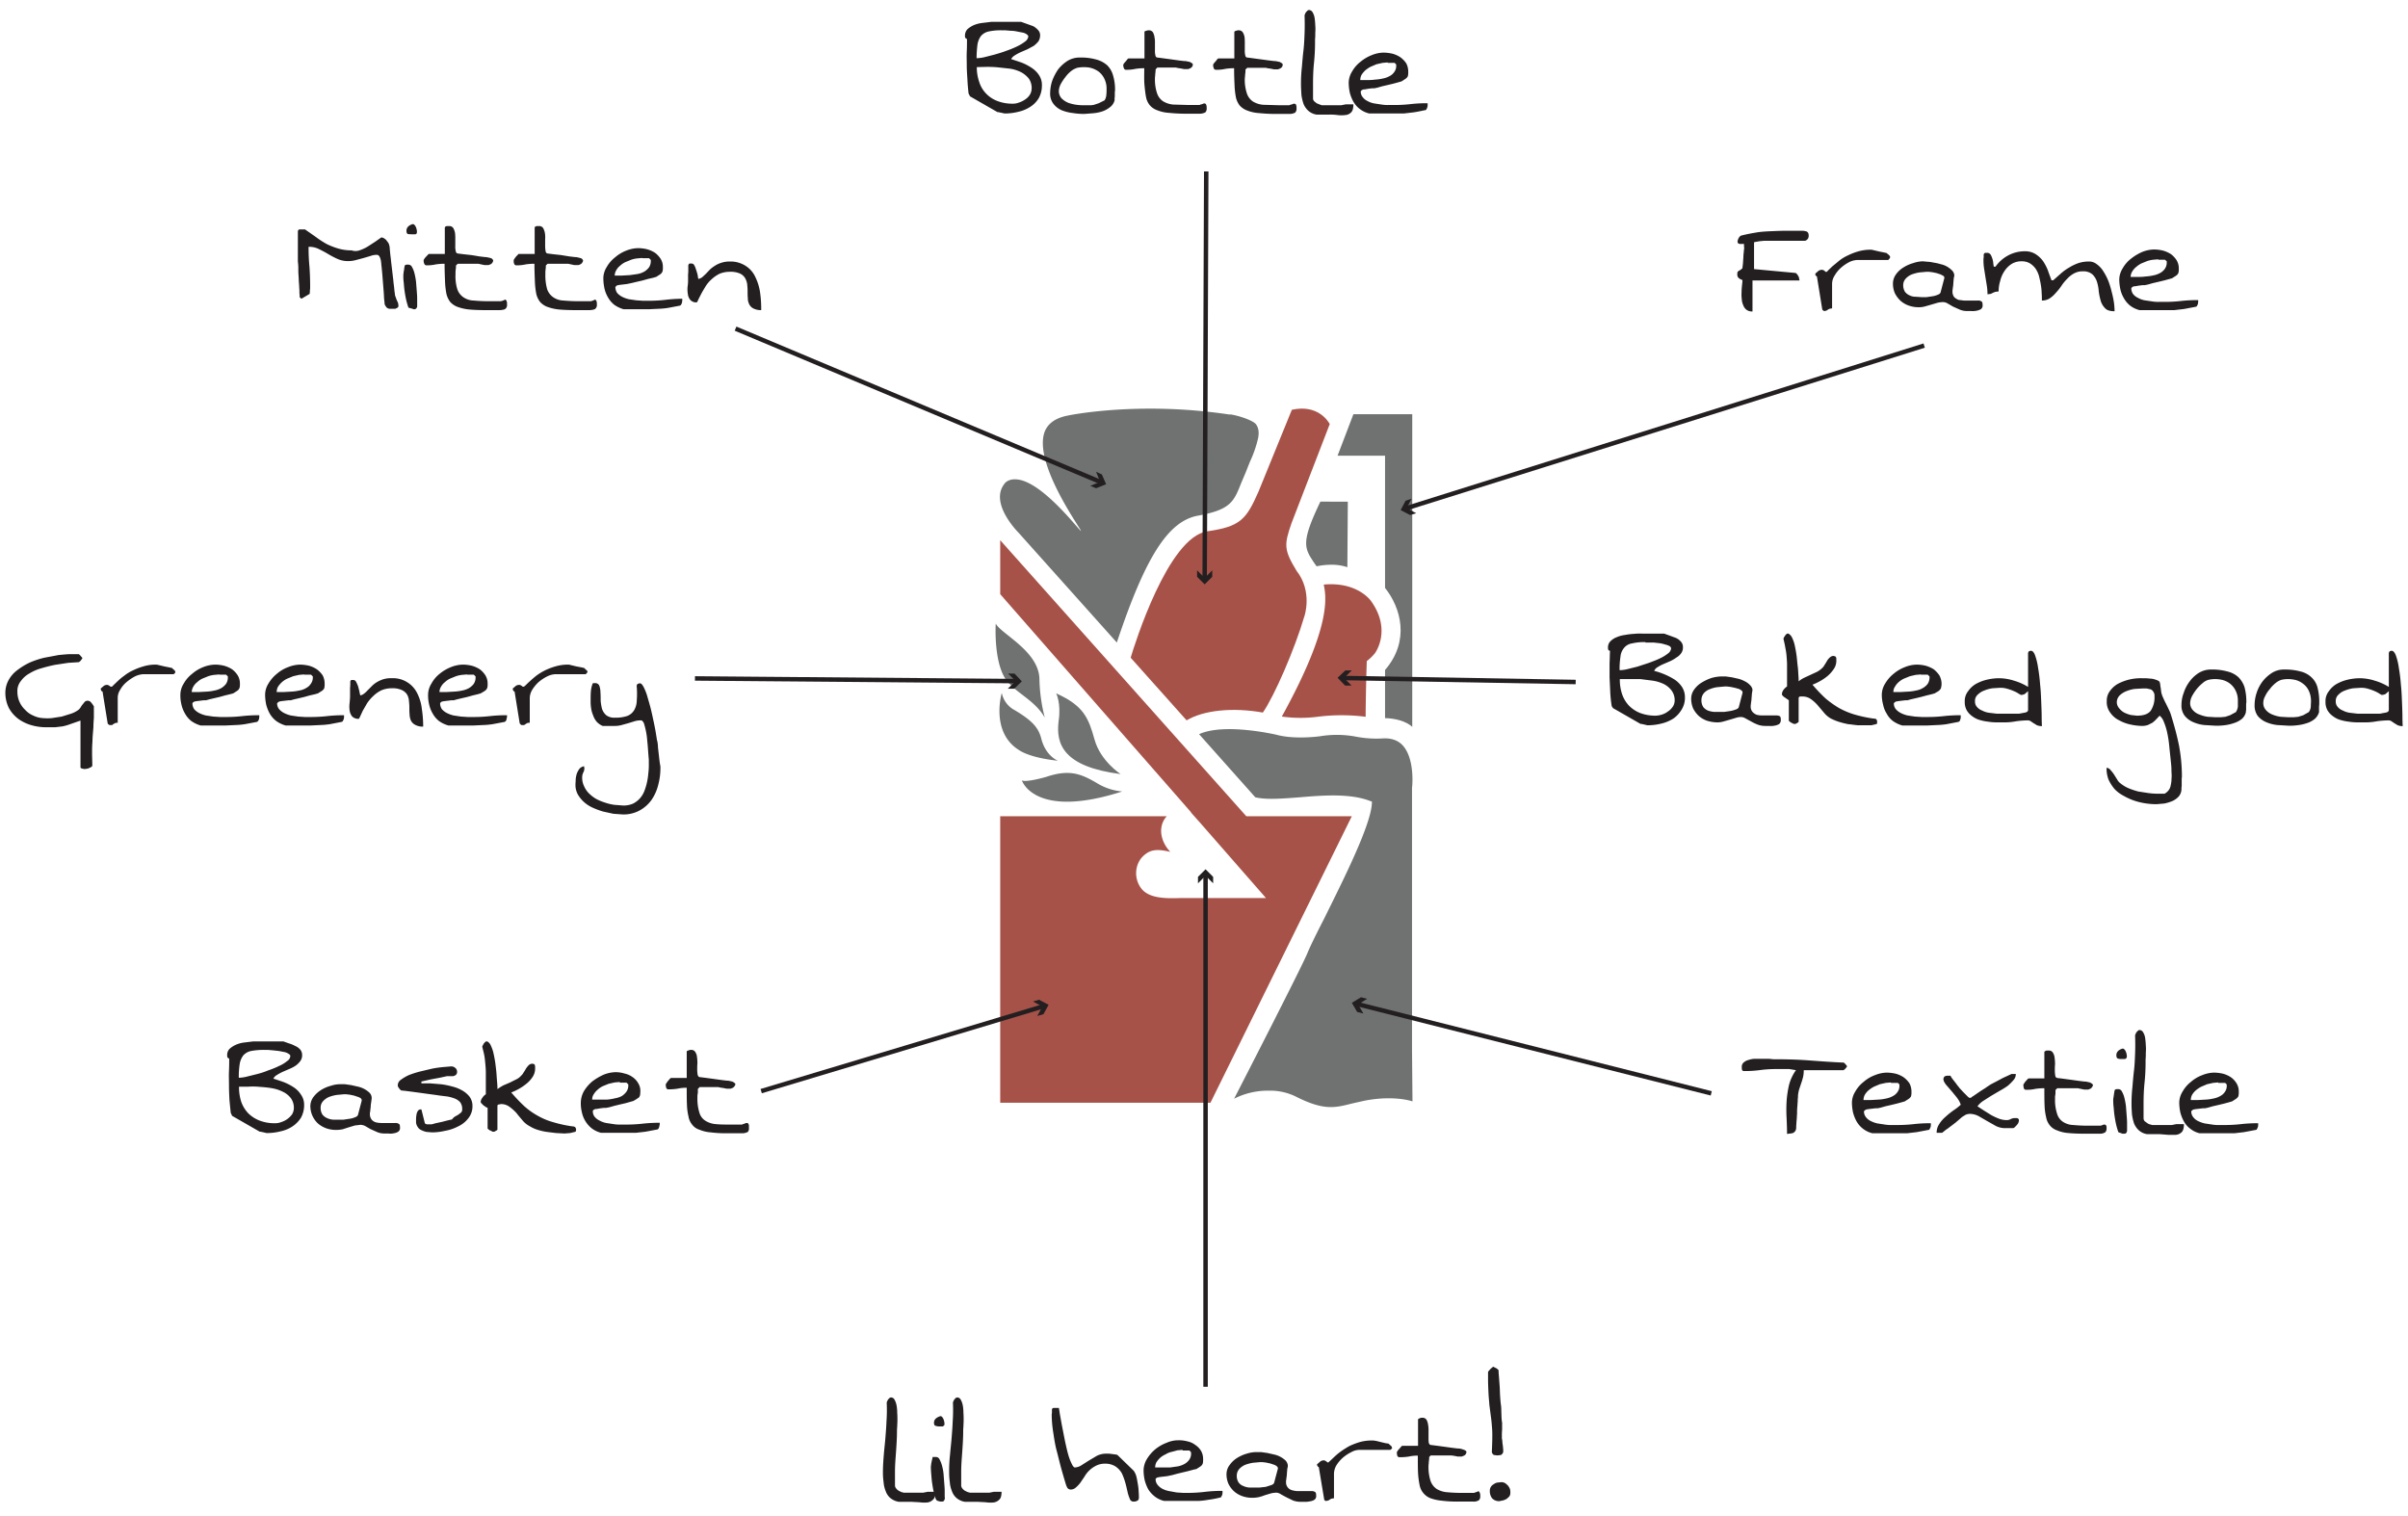 <svg xmlns="http://www.w3.org/2000/svg" width="1080" height="679.8" viewBox="0 0 1080 679.8"><g id="Layer_1" data-name="Layer 1"><path d="M552.1,185.9h-.9c-40.6-6.1-72,.4-72.3.5-5.3,1-8.8,3.4-10.3,7.1-5.5,14.1,16.6,44.2,16.2,44.6s-18.2-23.5-29.8-23.1h-.4c-2.9.2-4.1,1.9-4.1,2-6.9,8.7,6.1,21.7,6.3,21.9l44.1,49.3c12.7-38.1,22.8-54,35.8-56.8,15.2-2.7,16.6-6.2,20-14.8l2-4.7,1.9-4.8a51.9,51.9,0,0,0,3.6-10.3c.6-2.7.3-4.8-.8-6.4S556.7,186.7,552.1,185.9Z" fill="#6f7271"/><path d="M502.6,347.2s-9-5.8-11.7-15.5S486,316.5,473.7,311c0-.1,2.3,4.5,1.1,12.4C473.5,333.7,476.8,343.9,502.6,347.2Z" fill="#6f7271"/><path d="M468.6,321.9a74.7,74.7,0,0,1-2.4-16.9c.1-12.8-17.2-20.6-19.6-25.3,0,0-1.3,20.4,6.4,27.2C457.1,311.4,464.6,314.8,468.6,321.9Z" fill="#6f7271"/><path d="M474.5,341.2s-5.3-1.9-7.4-9.6c-1.2-4.8-3.4-8.1-12.9-13.6a11.2,11.2,0,0,1-4.9-7.2s-5.3,17.8,8,25.8C457.3,336.6,461.8,339.9,474.5,341.2Z" fill="#6f7271"/><path d="M503.3,355a26.1,26.1,0,0,1-11.4-3.8c-7.3-4.3-12.5-6.2-22.8-2.7,0,0-9.1,2.6-10.8,1.5C458.3,350,463.8,367.7,503.3,355Z" fill="#6f7271"/><path d="M566.4,319.6c5.2-7.5,14.3-28.5,18.6-43.1.1-.2,3.8-11.2-3.5-20.5-5.7-9.4-5.6-11.6-2.3-21.2l17.2-44.6c-1-1.8-5.8-8.9-17-6.4l-15,36.8c-5.5,12.5-8.2,15.6-22.9,17.7-17.7,2.6-32.7,51.1-34.4,56.7l25.1,28.1C539.9,318.5,552.9,317.2,566.4,319.6Z" fill="#a75248"/><path d="M590.9,321.5a84.6,84.6,0,0,1,21.6,0c0-3.8.2-16.6.5-24.5v-.5l.3-.2a23.4,23.4,0,0,0,3.2-3.1c.4-.4,7.7-10.6-1.5-23.5-.1-.2-6.1-8.9-21.3-7.5h0c1.1,5.5,3.7,18.4-18.8,59.2A60.9,60.9,0,0,0,590.9,321.5Z" fill="#a75248"/><path d="M621.2,204.4v59.3c7.1,8.9,11.3,23.7,0,36.8v21.6c4.5.1,9.3,1.3,12.2,3.9V185.8H607l-7.1,18.6Z" fill="#6f7271"/><path d="M604.3,254.4l.2-29.4H592.2c-8.8,18.3-7.2,20.8-2.9,27.3l1.2,1.7a32.3,32.3,0,0,1,6.6-.7A22,22,0,0,1,604.3,254.4Z" fill="#6f7271"/><path d="M629,334.2c-2.1-2.2-5.1-3.2-8.7-3a49.3,49.3,0,0,1-11.7-.7,46.3,46.3,0,0,0-16.4-.3c-.5.1-11.8,1.6-19.9-.7-.2,0-23.1-5.4-34.5-.2L563,357.6c4.9,1.2,12.2.6,20,0,10.6-.9,22.7-1.8,31.6,1.7l.7.2v.7c-.4,9.8-12.6,34-21.4,51.8-3.5,6.8-6.4,12.7-7.6,15.7-2.5,6-26.1,52.1-32.8,65.1a33.4,33.4,0,0,1,15.5-3.6,26,26,0,0,1,12.1,2.6c12.6,6.4,17.6,5.1,25.1,3.2l5.3-1.2c10.1-2.1,18.4-1,22,.2l-.2-23V353.3C633.4,353.1,634.7,340.2,629,334.2Z" fill="#6f7271"/><path d="M559,366.1l-.3-.3L448.6,242.3v24.2L534,364.1h0l.4.6h0l3.2,3.6.2.2h0l30,34.3H529.4c-6.3.2-14.1.3-17.6-4.4s-2.6-10.9.7-14.2,6.5-3.5,12.4-2.1c-3.5-3.7-4.5-7.9-4-11a9.4,9.4,0,0,1,2.4-5H448.6V494.6h94.3l63.4-128.5Z" fill="#a75248"/><path d="M36.1,323.2l-4.6,1.6a21.3,21.3,0,0,1-3.5,1l-3.3.4H20.8a24.4,24.4,0,0,1-6.6-.9,18.9,18.9,0,0,1-5.9-2.8A15.5,15.5,0,0,1,4,317.6a15.4,15.4,0,0,1-1.6-7A11.8,11.8,0,0,1,4,304.8a14,14,0,0,1,4-4.4,29.7,29.7,0,0,1,5.5-3.3,39.9,39.9,0,0,1,6.4-2.1l6.4-1.2c2.1-.2,4-.4,5.6-.4h3.4l.3.2.5.5.4.5a.5.5,0,0,1,.3.4h.1v.2H37a.1.1,0,0,1-.1.1h0c-.1.1-.1.1-.1.2l-.3.4-.4.5a1,1,0,0,1-.5.4c-.1.2-.2.2-.3.2l-4.7.3-5.9.9q-3,.6-6,1.5a20.4,20.4,0,0,0-5.4,2.3,11.7,11.7,0,0,0-3.9,3.4,7.1,7.1,0,0,0-1.6,4.8,11.3,11.3,0,0,0,.9,4.5,11.1,11.1,0,0,0,2.5,3.6,10.4,10.4,0,0,0,3.6,2.6,11.6,11.6,0,0,0,4.5,1.2,25.2,25.2,0,0,0,3.9,0l4.5-.7,4.2-1.3a12,12,0,0,0,3.4-1.8,5.3,5.3,0,0,0,.9-1.1,7.7,7.7,0,0,1,.9-1.3l.9-1.1a1.8,1.8,0,0,1,1.2-.5,2,2,0,0,1,1.6.7,14,14,0,0,1,1.3,1.8v5.2c-.1,1.4-.2,2.8-.2,4.1l-.3,3.7c-.1,1.2-.1,2.4-.2,3.8s-.1,2.8-.1,4.4.1,3.4.1,5.4c-.1.4-.4.6-.8.8l-1.1.5-1.2.2h-.7l-.9-.2c-.4-.2-.6-.3-.6-.5Z" fill="#231f20"/><path d="M46,310.2l-.4-.2a.9.9,0,0,1-.3-.6h-.1v-.6l1.4-1.2a2.5,2.5,0,0,1,1.6-.4l.6.2.4.3.4.3h.4c.2,0,.5-.2.9-.7l1.9-1.8a24.7,24.7,0,0,1,2.9-2.4,18.4,18.4,0,0,1,3.9-2.4,28.7,28.7,0,0,1,4.7-1.8,18.7,18.7,0,0,1,5.5-.8h.5l1.3.3,2.1.5,2,.4,1.4.3c.1.1.2.1.3.3l.5.4.4.4.3.4v.4h0v.2a4.3,4.3,0,0,1-.7.7H64.2a9.8,9.8,0,0,0-3.7,1,21.9,21.9,0,0,0-3.7,2.5,12.1,12.1,0,0,0-2.9,3.5,6.6,6.6,0,0,0-1.1,3.7v11.1a2.4,2.4,0,0,0-1.3.2l-.7.4-.5.4H49.1l-.6-.4-.2-.3Z" fill="#231f20"/><path d="M80.9,311.7a9.5,9.5,0,0,1,1.5-5.1,14.6,14.6,0,0,1,3.8-4.4,17.1,17.1,0,0,1,5-3,15.2,15.2,0,0,1,5.3-1.1,17.5,17.5,0,0,1,4,.5,13.1,13.1,0,0,1,3.6,1.6,10.6,10.6,0,0,1,2.5,2.7,7,7,0,0,1,1,3.8,7.1,7.1,0,0,1-.1,1.6,3.1,3.1,0,0,1-.5,1,3.9,3.9,0,0,1-1,.8l-1.4.9-1.5.4-2.1.5-2.5.7-2.6.6-2.1.5-1.4.4H91.3l-1.6.2-1.7.2-.9.2-.6.4-.2.3a4.6,4.6,0,0,0,.8,2.7,7.6,7.6,0,0,0,2.2,1.7,13.3,13.3,0,0,0,3,1.1l3.3.5,3.1.2H101a63.4,63.4,0,0,0,7.6-.4,65.1,65.1,0,0,1,7.7-.4v.6c0,.3-.1.6-.1,1a3.6,3.6,0,0,1-.4.9,1.3,1.3,0,0,1-.6.5l-5.3,1a34.4,34.4,0,0,1-4.3.4l-4.3.2H90a13.6,13.6,0,0,1-4.2-2,11.2,11.2,0,0,1-2.8-3.3,14,14,0,0,1-1.6-4A17.3,17.3,0,0,1,80.9,311.7Zm17.5-9.2-2.3.2a13.1,13.1,0,0,0-2.7.6l-2.7,1.1a9.4,9.4,0,0,0-2.3,1.6,6.5,6.5,0,0,0-1.7,2,4.8,4.8,0,0,0-.7,2.4h3.2l3.6-.2a21.1,21.1,0,0,0,3.5-.5,9.8,9.8,0,0,0,3-1.1,7.6,7.6,0,0,0,2.1-1.9,5.2,5.2,0,0,0,.8-2.9v-.4l-.8-.8h-3Z" fill="#231f20"/><path d="M118.9,311.7a9.5,9.5,0,0,1,1.5-5.1,16.1,16.1,0,0,1,3.8-4.4,16.3,16.3,0,0,1,5.1-3,14.8,14.8,0,0,1,5.3-1.1,19,19,0,0,1,4,.5,12.5,12.5,0,0,1,3.5,1.6,11,11,0,0,1,2.6,2.7,7.9,7.9,0,0,1,.9,3.8,7.1,7.1,0,0,1-.1,1.6,1.4,1.4,0,0,1-.5,1,2.7,2.7,0,0,1-1,.8l-1.4.9-1.4.4-2.2.5-2.5.7-2.5.6-2.2.5-1.4.4h-1l-1.7.2-1.7.2-.9.2-.5.4-.3.3a4,4,0,0,0,.9,2.7,7.6,7.6,0,0,0,2.2,1.7,13.3,13.3,0,0,0,3,1.1l3.3.5,3,.2H139a65.1,65.1,0,0,0,7.7-.4,63.4,63.4,0,0,1,7.6-.4v.6a3.8,3.8,0,0,1-.1,1,3.6,3.6,0,0,1-.4.9c-.1.3-.3.4-.6.5l-5.2,1a35.9,35.9,0,0,1-4.4.4l-4.2.2H128.1a13.6,13.6,0,0,1-4.2-2,11.5,11.5,0,0,1-2.9-3.3,17.6,17.6,0,0,1-1.6-4A23,23,0,0,1,118.9,311.7Zm17.5-9.2-2.3.2-2.6.6-2.7,1.1a10,10,0,0,0-2.4,1.6,11.2,11.2,0,0,0-1.7,2,4.8,4.8,0,0,0-.6,2.4h3.2l3.5-.2a19.7,19.7,0,0,0,3.5-.5,8.2,8.2,0,0,0,3-1.1,5.5,5.5,0,0,0,2.1-1.9,4.6,4.6,0,0,0,.9-2.9v-.4l-.8-.8h-3.1Z" fill="#231f20"/><path d="M175.9,308.7a12.1,12.1,0,0,0-4.8.9,13.7,13.7,0,0,0-3.7,2.6,17.5,17.5,0,0,0-2.8,3.3l-1.9,3.3-1.2,2.6c-.3.7-.5,1-.6,1a3.8,3.8,0,0,1-3-1.1,5.5,5.5,0,0,1-1.1-2.7,12.2,12.2,0,0,1,0-3.3c.1-1.2.2-2.2.2-3.1v-3.3c0-.7.1-1.3.1-1.9v-1.3c.1-.4.3-.7.6-.7h.8a1.4,1.4,0,0,1,1.2.8,19.5,19.5,0,0,1,.9,2l.6,2.3a12.7,12.7,0,0,0,.4,1.8,3.8,3.8,0,0,0,1.7-.8,11,11,0,0,0,1.6-1.5l1.8-1.8a12,12,0,0,1,2.1-1.7,13.8,13.8,0,0,1,3-1.4,11.3,11.3,0,0,1,3.8-.5,12,12,0,0,1,7.2,1.9,11.9,11.9,0,0,1,4.4,5,20.6,20.6,0,0,1,2,6.9,51.6,51.6,0,0,1,.6,7.9,6.9,6.9,0,0,1-3.6-.8,4.4,4.4,0,0,1-1.9-1.9,7.7,7.7,0,0,1-.6-2.8c-.1-1-.1-2-.1-3.1s-.1-2.1-.2-3.1a6.2,6.2,0,0,0-.9-2.8,5.5,5.5,0,0,0-2.3-1.9A9.8,9.8,0,0,0,175.9,308.7Z" fill="#231f20"/><path d="M192,311.7a9.5,9.5,0,0,1,1.5-5.1,14.3,14.3,0,0,1,3.7-4.4,19,19,0,0,1,5.1-3,15.2,15.2,0,0,1,5.3-1.1,17.5,17.5,0,0,1,4,.5,13.1,13.1,0,0,1,3.6,1.6,10.6,10.6,0,0,1,2.5,2.7,7,7,0,0,1,1,3.8,7.1,7.1,0,0,1-.1,1.6,3.1,3.1,0,0,1-.5,1,3.9,3.9,0,0,1-1,.8l-1.5.9-1.4.4-2.1.5-2.5.7-2.6.6-2.1.5-1.4.4h-1.1l-1.6.2-1.7.2-1,.2-.5.4-.2.3a4.6,4.6,0,0,0,.8,2.7,7.6,7.6,0,0,0,2.2,1.7,13.3,13.3,0,0,0,3,1.1l3.3.5,3.1.2h2.3a63.4,63.4,0,0,0,7.6-.4,65.1,65.1,0,0,1,7.7-.4v.6a4.4,4.4,0,0,1-.2,1,1.6,1.6,0,0,1-.3.9,1.3,1.3,0,0,1-.6.5l-5.3,1a34.4,34.4,0,0,1-4.3.4l-4.3.2H201.1a13.6,13.6,0,0,1-4.2-2,11.2,11.2,0,0,1-2.8-3.3,14,14,0,0,1-1.6-4A17.3,17.3,0,0,1,192,311.7Zm17.5-9.2-2.3.2a13.1,13.1,0,0,0-2.7.6l-2.7,1.1a9.4,9.4,0,0,0-2.3,1.6,6.5,6.5,0,0,0-1.7,2,4.8,4.8,0,0,0-.7,2.4h3.2l3.5-.2a22.3,22.3,0,0,0,3.6-.5,9.8,9.8,0,0,0,3-1.1,7.6,7.6,0,0,0,2.1-1.9,5.2,5.2,0,0,0,.8-2.9v-.4l-.8-.8h-3Z" fill="#231f20"/><path d="M230.8,310.2l-.4-.2a.9.9,0,0,1-.3-.6H230v-.6l1.4-1.2a2.7,2.7,0,0,1,1.6-.4,1.1,1.1,0,0,1,.6.2l.5.3.3.3h.4c.2,0,.5-.2,1-.7a63.4,63.4,0,0,1,4.7-4.2,25.5,25.5,0,0,1,3.9-2.4,28.7,28.7,0,0,1,4.7-1.8,19.9,19.9,0,0,1,5.6-.8h.5l1.2.3,2.1.5,2.1.4,1.4.3.3.3.4.4.5.4c.1.2.2.3.2.4a.3.3,0,0,1,.1.2v.2h-.1c0,.1-.1.1-.1.2s-.2.4-.7.7H249.1a8.9,8.9,0,0,0-3.7,1,19.2,19.2,0,0,0-3.8,2.5,16.4,16.4,0,0,0-2.9,3.5,7.5,7.5,0,0,0-1.1,3.7v11.1a2.4,2.4,0,0,0-1.3.2l-.6.4-.6.4h-1.2a1,1,0,0,1-.5-.4l-.3-.3Z" fill="#231f20"/><path d="M258.1,351.9c0-.7.1-1.4.1-2.3a11.9,11.9,0,0,1,.5-2.6,9.4,9.4,0,0,1,1.2-2.2,3.3,3.3,0,0,1,2.1-1.1v.4c0,.2.1.3.1.4a4.2,4.2,0,0,1-.5,2,5.1,5.1,0,0,0-.5,2.2,8.7,8.7,0,0,0,.9,4,10.2,10.2,0,0,0,2.2,3.2,15.9,15.9,0,0,0,3.3,2.5,22.7,22.7,0,0,0,3.9,1.6,21.3,21.3,0,0,0,4.2,1l3.9.3a10.6,10.6,0,0,0,4.3-.8,10.4,10.4,0,0,0,3.1-2.3,10.8,10.8,0,0,0,2.1-3.4,26.4,26.4,0,0,0,1.2-4,30.3,30.3,0,0,0,.6-4.2,27.5,27.5,0,0,0,.2-4v-1.9c-.1-1-.2-2.3-.3-3.7s-.2-3-.4-4.6a30.6,30.6,0,0,0-.6-4.5,34.6,34.6,0,0,0-.9-3.5c-.4-.8-.8-1.3-1.3-1.3a9.7,9.7,0,0,0-2.9.4l-2.9.9-2.9.8a11.2,11.2,0,0,1-3.2.4h-5.3a7.7,7.7,0,0,1-2.7-1.9,9,9,0,0,1-1.6-2.9,12.4,12.4,0,0,1-.9-3.3,19.4,19.4,0,0,1-.2-3.3c0-1.4,0-2.7.1-3.9a13,13,0,0,1,.8-3.7.6.6,0,0,1,.5-.2h.6a1.9,1.9,0,0,1,1.9,1.2,8.4,8.4,0,0,1,.5,2.9c.1,1.1.1,2.4.1,3.7a20.4,20.4,0,0,0,.6,3.7,6.4,6.4,0,0,0,1.9,2.9,5.9,5.9,0,0,0,3.9,1.1,16.2,16.2,0,0,0,5.6-.8,6.3,6.3,0,0,0,3.1-2.7,9.1,9.1,0,0,0,1.1-4.3,38.5,38.5,0,0,0,0-5.9c-.1-.7,0-1.2.4-1.4a1.8,1.8,0,0,1,1.1-.3c.5,0,1,.6,1.6,1.7a23.9,23.9,0,0,1,1.7,4.4c.5,1.8,1.1,3.7,1.6,5.8s.9,4,1.3,5.9.7,3.5.9,4.8.4,2.3.4,2.7a5,5,0,0,1,.3,1.2,12.7,12.7,0,0,1,.2,2.2l.3,2.6.3,2.7c.1.8.2,1.6.3,2.2s.2,1,.2,1.2v.4a28.8,28.8,0,0,1-1,7.8,20.5,20.5,0,0,1-3,6.7,15.9,15.9,0,0,1-5.3,4.7,15,15,0,0,1-7.6,1.8l-4.2-.3-4.6-1a36.1,36.1,0,0,1-4.6-1.7,15.3,15.3,0,0,1-3.9-2.5,14.4,14.4,0,0,1-2.8-3.4A8.9,8.9,0,0,1,258.1,351.9Z" fill="#231f20"/><path d="M433.7,17.5a1.8,1.8,0,0,1-.8-.6,2.8,2.8,0,0,1-.1-.9,4.2,4.2,0,0,1,1.1-2.9,11.2,11.2,0,0,1,2.8-1.8,14.1,14.1,0,0,1,3.8-1l4.1-.5H458l2.5.9,2.8,1a7.6,7.6,0,0,1,2.2,1.7,3.3,3.3,0,0,1,1,2.5,5,5,0,0,1-.8,2.7,13.4,13.4,0,0,1-2.1,2l-2.8,1.5-3,1.3a20.4,20.4,0,0,0-2.6,1.4,4.6,4.6,0,0,0-1.7,1.7l4.5,1.5a23.8,23.8,0,0,1,4.5,2.3,11.4,11.4,0,0,1,3.5,3.4,7.8,7.8,0,0,1,1.3,4.6,11.5,11.5,0,0,1-1.4,5.7,11.8,11.8,0,0,1-3.8,3.9,16.3,16.3,0,0,1-5.2,2.2,24.9,24.9,0,0,1-6.1.8h-.3l-.8-.2-1-.2-.9-.2h-.4l-12.2-7c-.1,0-.2-.2-.4-.6l-.4-.8c-.2-1.9-.4-3.9-.5-6s-.3-4.3-.3-6.4-.1-4.3,0-6.4S433.7,19.2,433.7,17.5Zm16-3.9a26.1,26.1,0,0,0-6.2.5,6.4,6.4,0,0,0-3.5,2,8.7,8.7,0,0,0-1.6,3.9,49,49,0,0,0-.4,6.1,16.8,16.8,0,0,0,3.3-.4l4.7-1.2c1.7-.5,3.5-1,5.3-1.7a45.3,45.3,0,0,0,4.9-2,20.2,20.2,0,0,0,3.6-2.2,3.3,3.3,0,0,0,1.4-2.2c0-.4-.3-.7-.7-1a4.7,4.7,0,0,0-1.9-.8l-2.6-.5a12.4,12.4,0,0,0-2.7-.3l-2.3-.2ZM438.1,30.1a20,20,0,0,0,1.1,6.7,12.9,12.9,0,0,0,3.1,5.2,13.7,13.7,0,0,0,5,3.3,18.5,18.5,0,0,0,6.9,1.2A7.2,7.2,0,0,0,457,46a10.5,10.5,0,0,0,2.8-1.4,7,7,0,0,0,2.1-2.1,5.7,5.7,0,0,0,.8-2.8,7.3,7.3,0,0,0-1.3-4.5,11.5,11.5,0,0,0-3.6-2.9,16.9,16.9,0,0,0-4.8-1.5l-5.5-.6a47,47,0,0,0-5.2-.2Z" fill="#231f20"/><path d="M471,41.8a18.1,18.1,0,0,1,.9-5.5,23.3,23.3,0,0,1,2.7-5.2,16.9,16.9,0,0,1,4.2-3.8,10.4,10.4,0,0,1,5.6-1.5,25.5,25.5,0,0,1,7.3.9,12.1,12.1,0,0,1,4.9,2.6,10.1,10.1,0,0,1,2.6,4.5,21.9,21.9,0,0,1,.9,6.6,4.4,4.4,0,0,1-.1.9v1.3a6.6,6.6,0,0,1-.1,1.4v1a5.6,5.6,0,0,1-2.1,3.1,11.7,11.7,0,0,1-3.5,1.9,18.6,18.6,0,0,1-4.1.8l-3.9.3a30.8,30.8,0,0,1-5.1-.4,19.5,19.5,0,0,1-4.9-1.2,9.2,9.2,0,0,1-3.8-2.9A7.3,7.3,0,0,1,471,41.8Zm3.9-1.1a4.9,4.9,0,0,0,1.2,3.4,9.3,9.3,0,0,0,3,2,18.2,18.2,0,0,0,3.7.9,21.2,21.2,0,0,0,3.4.2h2.4a7.5,7.5,0,0,0,2.1-.2l2.1-.7,2.6-1.3a5.2,5.2,0,0,0,.8-2.5,20.1,20.1,0,0,0,.1-2.5,9.9,9.9,0,0,0-1-4.7,8.9,8.9,0,0,0-2.7-3.3,10.8,10.8,0,0,0-4.1-1.7,15.8,15.8,0,0,0-5.3.1,8.7,8.7,0,0,0-2.7,1.4,14.4,14.4,0,0,0-2.7,2.8,22,22,0,0,0-2.1,3.2A7.5,7.5,0,0,0,474.9,40.7Z" fill="#231f20"/><path d="M513.2,30.6a24.1,24.1,0,0,0-4,.3,17.8,17.8,0,0,1-4.1.4.9.9,0,0,1-1-.7,2.8,2.8,0,0,1-.3-1.3v-.4l.5-.7.8-.9.6-.8.4-.3h7.2V14.5c0-.2,0-.4.2-.5l.6-.2.7-.2h.4a2.1,2.1,0,0,1,1.9.9,6.3,6.3,0,0,1,.7,2.2,13.2,13.2,0,0,1,.2,2.9v2.9a8.2,8.2,0,0,0,.2,2.3c.1.6.4,1,.9,1l2.3.3,3.7.5,3.6.5,2.5.3h.6l1,.2.9.2.5.3.5.3.3.4a2,2,0,0,1-.3,1.1,2.7,2.7,0,0,1-.8.7l-1,.4h-1.8l-1.5-.3-1.4-.2-.8-.2h-8.3l-.8.8v.6c0,.3-.1.6-.1,1.1a4.9,4.9,0,0,0-.1,1.2,4.9,4.9,0,0,0-.1,1.1,19.4,19.4,0,0,0,.9,6.6,7.1,7.1,0,0,0,2.7,3.7,10.4,10.4,0,0,0,4.7,1.5l7,.2H538l.4-.2.8-.2.7-.3h.4l.5.2.3.7c0,.3.1.5.1.7v.6a2.4,2.4,0,0,1-.6,1.8,5.4,5.4,0,0,1-2.6.6h-6.4c-2.9,0-5.5-.2-7.5-.4a16.6,16.6,0,0,1-5.2-1.2,7.6,7.6,0,0,1-3.2-2.2,7.9,7.9,0,0,1-1.7-3.7c-.3-1.5-.5-3.3-.7-5.4S513.2,33.5,513.2,30.6Z" fill="#231f20"/><path d="M553.5,30.6a24.1,24.1,0,0,0-4,.3,17,17,0,0,1-4,.4c-.6,0-1-.2-1.1-.7a2.8,2.8,0,0,1-.3-1.3v-.4l.5-.7.8-.9.6-.8.4-.3h7.2V14.5a.8.8,0,0,1,.2-.5l.6-.2.7-.2h.4a2.1,2.1,0,0,1,1.9.9,6.3,6.3,0,0,1,.8,2.2,26.2,26.2,0,0,1,.1,2.9v2.9a8.2,8.2,0,0,0,.2,2.3c.1.6.4,1,.9,1l2.3.3,3.7.5,3.7.5,2.5.3h.5l1,.2.9.2.5.3.5.3.3.4A2,2,0,0,1,575,30a2.7,2.7,0,0,1-.8.7l-1,.4h-1.8l-1.5-.3-1.4-.2-.8-.2h-8.3l-.8.8v.6a4.9,4.9,0,0,1-.1,1.1c0,.4-.1.8-.1,1.2s-.1.8-.1,1.1a19.4,19.4,0,0,0,.9,6.6,7.1,7.1,0,0,0,2.7,3.7,10.4,10.4,0,0,0,4.7,1.5l7,.2h4.7l.4-.2.8-.2.7-.3h.4l.5.2c.2.2.2.4.3.7s.1.5.1.7v.6a2.4,2.4,0,0,1-.6,1.8,5,5,0,0,1-2.6.6h-6.4c-2.9,0-5.5-.2-7.5-.4a17.3,17.3,0,0,1-5.2-1.2,8.3,8.3,0,0,1-3.2-2.2,9.1,9.1,0,0,1-1.7-3.7,36.9,36.9,0,0,1-.6-5.4C553.6,36,553.5,33.5,553.5,30.6Z" fill="#231f20"/><path d="M583.5,37.9a65.7,65.7,0,0,1,.4-7.8c.2-2.4.4-4.9.7-7.4s.4-5,.5-7.6.1-5.3,0-8.3l.3-.7a2.5,2.5,0,0,1,.4-.7l.6-.6a.9.9,0,0,1,.7-.3,1.9,1.9,0,0,1,1.6,1,7.3,7.3,0,0,1,.9,2.5,31.1,31.1,0,0,1,.3,3.3,20.5,20.5,0,0,1,0,3.5,25.3,25.3,0,0,1-.1,2.9v1.7a90.8,90.8,0,0,1-.5,9.1c-.3,3-.4,6.1-.4,9.2v6.4a1.9,1.9,0,0,0,.5,1.3l1.1.9,1.2.5,1.1.4h8.8l1-.2,1-.2H607c0,1.7-.3,2.9-1,3.6a4,4,0,0,1-2.6,1.2,13.7,13.7,0,0,1-3.5,0,23.6,23.6,0,0,0-3.7-.2h-5.7a7.1,7.1,0,0,1-3.8-1.8,8.5,8.5,0,0,1-2.1-3.1,22.3,22.3,0,0,1-.9-3.9C583.6,40.7,583.5,39.3,583.5,37.9Z" fill="#231f20"/><path d="M604.9,37.2a9.7,9.7,0,0,1,1.5-5.1,14.6,14.6,0,0,1,3.8-4.4,18.5,18.5,0,0,1,5.1-3,14.7,14.7,0,0,1,5.2-1.1,19.2,19.2,0,0,1,4.1.5,12.5,12.5,0,0,1,3.5,1.6,11,11,0,0,1,2.6,2.7,7.9,7.9,0,0,1,.9,3.8,7.1,7.1,0,0,1-.1,1.6,1.6,1.6,0,0,1-.5,1,3.9,3.9,0,0,1-1,.8l-1.4.9-1.4.4-2.2.6-2.5.6-2.6.6-2.1.6-1.4.3h-1l-1.7.2-1.7.3a1.4,1.4,0,0,0-.9.2c-.2,0-.3.1-.5.3s-.3.3-.3.4a3.9,3.9,0,0,0,.9,2.6,5.8,5.8,0,0,0,2.1,1.7,9.5,9.5,0,0,0,3.1,1.1l3.3.5a16.2,16.2,0,0,0,3,.2H625a63.4,63.4,0,0,0,7.6-.4,65.1,65.1,0,0,1,7.7-.4V47a3.8,3.8,0,0,1-.1,1,3.6,3.6,0,0,1-.4.9.6.6,0,0,1-.6.5c-2,.4-3.7.8-5.3,1l-4.3.5H614.1a11.2,11.2,0,0,1-7.1-5.3,17.6,17.6,0,0,1-1.6-4A23,23,0,0,1,604.9,37.2ZM622.4,28l-2.3.2-2.7.6-2.6,1.1a14.3,14.3,0,0,0-2.4,1.6,10.6,10.6,0,0,0-1.7,2,4.8,4.8,0,0,0-.6,2.4h3.2a21.1,21.1,0,0,0,3.5-.2,19.7,19.7,0,0,0,3.5-.5,9.8,9.8,0,0,0,3-1.1,5.5,5.5,0,0,0,2.1-1.9,4.5,4.5,0,0,0,.8-2.9v-.4l-.7-.7h-3.1Z" fill="#231f20"/><path d="M781.5,125.6a5,5,0,0,1-1.8-1,2.2,2.2,0,0,1-.5-1.7c0-.5,0-.8.2-1s.3-.4.6-.5l.7-.4.8-.7c0-.4.1-1,.2-1.9s.1-1.8.2-2.7a22.8,22.8,0,0,1,.2-2.7,15.5,15.5,0,0,1,.2-1.8.8.8,0,0,0-.1-.4v-1.4h-1.7a1.1,1.1,0,0,1-.8-.2.9.9,0,0,1-.4-.8,3.7,3.7,0,0,1,.5-1.6,2.7,2.7,0,0,1,1-1.1c2.3-.6,4.5-1,6.8-1.4s4.5-.5,6.9-.6,4.6-.2,6.8-.2H808a7.3,7.3,0,0,1,2.2.3c.7.3,1,.9,1,1.9a2.5,2.5,0,0,1-.3,1.3,2.4,2.4,0,0,1-1.3,1H791.2l-2.1.2-1.7.3c-.4.1-.7.1-.7.2v12l18.3,1.7a1.1,1.1,0,0,1,.9.5,2.4,2.4,0,0,1,.6.9,1.8,1.8,0,0,1,.4,1.1,5.1,5.1,0,0,1,.2.9H786v13.9a4.2,4.2,0,0,1-2.6-.7,4.3,4.3,0,0,1-1.5-2,7.7,7.7,0,0,1-.7-2.8,15.8,15.8,0,0,1-.1-3.1c0-1,.1-2.1.2-3.1S781.5,126.3,781.5,125.6Z" fill="#231f20"/><path d="M814.9,124l-.3-.2c-.3-.2-.4-.4-.4-.5v-.6h0l1.5-1.3a3.4,3.4,0,0,1,1.6-.4l.6.2.4.3.4.3a.5.5,0,0,0,.4.2,2.5,2.5,0,0,0,.9-.8l1.9-1.8,2.9-2.4a18.4,18.4,0,0,1,3.9-2.4,27.5,27.5,0,0,1,4.6-1.8,19.9,19.9,0,0,1,5.6-.8h.5l1.3.3,2.1.5,2,.4,1.4.3q0,.1.3.3l.5.4.4.4.3.4v.6h0c-.1.1-.1.1-.1.2l-.7.8H833.2a9.1,9.1,0,0,0-3.7.9,18.5,18.5,0,0,0-3.7,2.5,13.5,13.5,0,0,0-2.9,3.5,7,7,0,0,0-1.2,3.7v11.1l-1.2.2-.7.4-.6.4-.8.2h-.3l-.6-.4-.2-.3Z" fill="#231f20"/><path d="M871.6,135.5a11.5,11.5,0,0,0-2.6.3l-2.7.8-2.8.8a9.7,9.7,0,0,1-2.9.4,13.1,13.1,0,0,1-4.4-.7,11.2,11.2,0,0,1-3.7-2.1,12.3,12.3,0,0,1-2.6-3.4,10.6,10.6,0,0,1-.9-4.5,7,7,0,0,1,1.4-4.1,11.3,11.3,0,0,1,3.4-3.1,16.6,16.6,0,0,1,4.3-1.9,14.6,14.6,0,0,1,4.3-.8l2.1.2a14.5,14.5,0,0,1,2.8.4,17.3,17.3,0,0,1,3.1.7,9.2,9.2,0,0,1,2.9,1.1,11.6,11.6,0,0,1,2.1,1.6,3.6,3.6,0,0,1,1.1,2.1,4,4,0,0,1-.2,1.3c-.1.7-.1,1.4-.2,2.1a14.9,14.9,0,0,1-.2,2.1c-.1.6-.1,1.1-.2,1.4v.5a4,4,0,0,0,.8,2.6,6.2,6.2,0,0,0,1.9,1.2l2.4.3h6.3a2.5,2.5,0,0,1,1.6.4c.4.2.5.8.5,1.6a2,2,0,0,1-.8,1.9,6.5,6.5,0,0,1-2.1.7,8.7,8.7,0,0,1-2.3.1h-1.8a8,8,0,0,1-3.4-.7l-2.9-1.3-2.4-1.4A4.1,4.1,0,0,0,871.6,135.5Zm-18-7.6a5.6,5.6,0,0,0,.8,3,5.4,5.4,0,0,0,2.1,1.6,6,6,0,0,0,2.7.6l2.9.2h1.8l2.7-.4a9.1,9.1,0,0,0,2.5-.7c.8-.3,1.2-.7,1.3-1.2l1.6-6.1a1.1,1.1,0,0,0-.3-1.1l-1.3-.7-1.8-.6-1.9-.4-1.7-.2h-.9l-3.3.3a18.9,18.9,0,0,0-3.4.9,7.7,7.7,0,0,0-2.7,1.9A4.3,4.3,0,0,0,853.6,127.9Z" fill="#231f20"/><path d="M934.2,121.7a7.8,7.8,0,0,0-4.1,1,11.3,11.3,0,0,0-3,2.4,20.2,20.2,0,0,0-2.6,3.2,26,26,0,0,1-2.5,3.1,13.2,13.2,0,0,1-2.8,2.5,6.4,6.4,0,0,1-3.4.9c0-1,0-2.1-.1-3.3a25.8,25.8,0,0,0-.4-3.9c-.2-1.3-.5-2.5-.8-3.8a11.9,11.9,0,0,0-1.6-3.4,9.2,9.2,0,0,0-2.5-2.3,7.2,7.2,0,0,0-3.7-.9,8.2,8.2,0,0,0-4.5,1.2,10.8,10.8,0,0,0-3.2,3.2,13.4,13.4,0,0,0-1.9,4.4,15.3,15.3,0,0,0-.7,4.7l-1.5.2-1,.4-1,.5-1.5.2a25.6,25.6,0,0,0-.3-3.9l-.6-3.7-.6-3.8a23.1,23.1,0,0,1-.3-3.7v-.6a2.5,2.5,0,0,1,.1-.8v-1.4a1.4,1.4,0,0,1,.6-.7h.9a1.9,1.9,0,0,1,1.6.8,8.4,8.4,0,0,1,.8,1.9,7.8,7.8,0,0,1,.4,2.1c.1.7.2,1.2.2,1.4h.8a16.4,16.4,0,0,1,5.8-5.1,15.7,15.7,0,0,1,7.5-1.8,8.7,8.7,0,0,1,4.7,1.3,12.2,12.2,0,0,1,3.3,3.1,21,21,0,0,1,2.2,4.2c.5,1.5,1.1,3,1.6,4.4h.8l3.5-3.1a22.2,22.2,0,0,1,3.8-2.7,20.9,20.9,0,0,1,4-1.9,15.1,15.1,0,0,1,4.8-.7,5.4,5.4,0,0,1,3.4,1.2,10.8,10.8,0,0,1,2.9,3.1,26,26,0,0,1,2.3,4.4,39.7,39.7,0,0,1,1.5,4.9,44,44,0,0,1,1,4.7,31.5,31.5,0,0,1,.3,4c-1.9,0-3.4-.4-4.2-1.3a7.9,7.9,0,0,1-2-3.3,29.8,29.8,0,0,1-.9-4.3,18.3,18.3,0,0,0-.8-4.3,7.9,7.9,0,0,0-2-3.3A6.1,6.1,0,0,0,934.2,121.7Z" fill="#231f20"/><path d="M950.5,125.5a9.7,9.7,0,0,1,1.5-5.1,14.6,14.6,0,0,1,3.8-4.4,22.9,22.9,0,0,1,5-3,15.2,15.2,0,0,1,5.3-1.1,17.5,17.5,0,0,1,4,.5,13.1,13.1,0,0,1,3.6,1.6,10.6,10.6,0,0,1,2.5,2.7,7,7,0,0,1,1,3.8,7.1,7.1,0,0,1-.1,1.6,2.3,2.3,0,0,1-.5,1,3.9,3.9,0,0,1-1,.8l-1.4.9-1.4.4-2.2.6-2.5.6-2.6.6-2.1.6-1.4.3h-1l-1.7.2-1.7.3a1.4,1.4,0,0,0-.9.2.5.5,0,0,0-.5.3l-.3.4a4.5,4.5,0,0,0,.8,2.6,6.2,6.2,0,0,0,2.2,1.7,9.8,9.8,0,0,0,3,1.1l3.4.5a15.6,15.6,0,0,0,3,.2h2.3a63.4,63.4,0,0,0,7.6-.4,65.1,65.1,0,0,1,7.7-.4v.6c0,.3-.1.6-.1,1a3.6,3.6,0,0,1-.4.9.7.7,0,0,1-.6.5l-5.3,1-4.3.5H959.6a11.7,11.7,0,0,1-4.2-2,11.2,11.2,0,0,1-2.8-3.3,14,14,0,0,1-1.6-4A23,23,0,0,1,950.5,125.5Zm17.5-9.2-2.3.2a13.1,13.1,0,0,0-2.7.6l-2.7,1.1a13.4,13.4,0,0,0-2.3,1.6,7.9,7.9,0,0,0-1.7,2,4.8,4.8,0,0,0-.7,2.4h3.2a21.7,21.7,0,0,0,3.6-.2,21.1,21.1,0,0,0,3.5-.5,9.8,9.8,0,0,0,3-1.1,6.3,6.3,0,0,0,2.1-1.9,5,5,0,0,0,.8-2.9v-.4l-.8-.7h-3Z" fill="#231f20"/><path d="M722.1,291.9a1,1,0,0,1-.8-.5,2.8,2.8,0,0,1-.1-.9,3.8,3.8,0,0,1,1.1-2.9,8,8,0,0,1,2.8-1.8,13.4,13.4,0,0,1,3.7-1,30.5,30.5,0,0,1,4.1-.5,24.4,24.4,0,0,1,3.8-.1h9.7l2.5.9,2.7,1a6.6,6.6,0,0,1,2.3,1.7,3.5,3.5,0,0,1,.9,2.5,4.3,4.3,0,0,1-.8,2.7,6.5,6.5,0,0,1-2.1,1.9,17.5,17.5,0,0,1-2.7,1.6l-3,1.3a17.1,17.1,0,0,0-2.7,1.4,3.7,3.7,0,0,0-1.6,1.7,32.5,32.5,0,0,1,9,3.8,11.9,11.9,0,0,1,3.4,3.3,8.4,8.4,0,0,1,1.4,4.7,10,10,0,0,1-1.5,5.6,12.8,12.8,0,0,1-3.7,4,17.3,17.3,0,0,1-5.2,2.2,24.9,24.9,0,0,1-6.1.8h-.4l-.8-.2-.9-.2-.9-.2h-.4l-12.2-7c-.1,0-.3-.3-.5-.6s-.3-.6-.3-.8a55.4,55.4,0,0,1-.6-6l-.3-6.5v-6.3C722,295.6,722,293.7,722.1,291.9ZM738,288a24.4,24.4,0,0,0-6.1.6,5.6,5.6,0,0,0-3.5,2,7,7,0,0,0-1.6,3.9,35.2,35.2,0,0,0-.4,6.1,16,16,0,0,0,3.2-.4l4.8-1.2,5.2-1.7c1.8-.7,3.5-1.3,4.9-2a18.9,18.9,0,0,0,3.6-2.2,3.3,3.3,0,0,0,1.4-2.2,1.3,1.3,0,0,0-.7-1.1,6.9,6.9,0,0,0-1.9-.7,15.3,15.3,0,0,0-2.5-.6l-2.7-.3H738Zm-11.5,16.6a20.5,20.5,0,0,0,1,6.7,14.1,14.1,0,0,0,3.1,5.2,14.5,14.5,0,0,0,5,3.3,19.4,19.4,0,0,0,7,1.2,10.4,10.4,0,0,0,2.8-.5,8.7,8.7,0,0,0,2.7-1.4,7.7,7.7,0,0,0,2.2-2.2,5,5,0,0,0,.8-2.7,7.3,7.3,0,0,0-1.4-4.5,9.9,9.9,0,0,0-3.5-2.9,17.6,17.6,0,0,0-4.9-1.5l-5.5-.7h-9.3Z" fill="#231f20"/><path d="M781.1,321.6a7.8,7.8,0,0,0-2.6.4l-2.7.8-2.8.8a9.7,9.7,0,0,1-2.9.4,16.2,16.2,0,0,1-4.4-.7,11.2,11.2,0,0,1-3.7-2.1,12.3,12.3,0,0,1-2.6-3.4,11.3,11.3,0,0,1-.9-4.5,7,7,0,0,1,1.4-4.1,11.3,11.3,0,0,1,3.4-3.1,21.1,21.1,0,0,1,4.3-2,18.2,18.2,0,0,1,4.3-.7H774l2.8.4,3.1.7a14.8,14.8,0,0,1,2.9,1.2,8.3,8.3,0,0,1,2.1,1.6,3.7,3.7,0,0,1,1.1,2,11.5,11.5,0,0,1-.2,1.4c-.1.7-.1,1.4-.2,2.1a14.9,14.9,0,0,1-.2,2.1c-.1.6-.1,1.1-.2,1.4v.5a3.6,3.6,0,0,0,.8,2.5,5,5,0,0,0,1.9,1.3,9.9,9.9,0,0,0,2.4.3h6.3a3.5,3.5,0,0,1,1.6.3c.4.3.5.8.5,1.7a2.3,2.3,0,0,1-.8,1.9,6.5,6.5,0,0,1-2.1.7,8.7,8.7,0,0,1-2.3.1h-1.8a9.7,9.7,0,0,1-3.4-.6,19.5,19.5,0,0,1-2.9-1.4l-2.4-1.3A4.5,4.5,0,0,0,781.1,321.6Zm-18-7.5a5.6,5.6,0,0,0,.8,3,5.4,5.4,0,0,0,2.1,1.6,10.7,10.7,0,0,0,2.7.6h4.7l2.7-.4a14.9,14.9,0,0,0,2.5-.7c.8-.3,1.2-.7,1.3-1.2l1.6-6.1a1.1,1.1,0,0,0-.3-1.1,5.7,5.7,0,0,0-1.3-.8l-1.8-.5-1.9-.4-1.7-.2h-.9l-3.3.3a13.1,13.1,0,0,0-3.4.9,6.4,6.4,0,0,0-2.7,1.8A4.8,4.8,0,0,0,763.1,314.1Z" fill="#231f20"/><path d="M808.3,312.4h-1a.8.8,0,0,0-.6.8v10.6l-.5.4-.9.5h-.8l-1.2-.6-.7-.5c-.2-.2-.3-.3-.3-.5v-9.1c-.2,0-.4-.2-.7-.4l-1-.7a3.9,3.9,0,0,1-1-.8,1,1,0,0,1-.4-.8,3.7,3.7,0,0,1,.8-2,6.4,6.4,0,0,1,1.5-1.4v-9.8c0-1.3-.1-2.4-.2-3.6a25.8,25.8,0,0,0-.5-3.6c-.2-1.2-.5-2.7-.9-4.3a2.5,2.5,0,0,1,.2-.7l.6-.9a2.3,2.3,0,0,1,.7-.7.8.8,0,0,1,.9,0,4.1,4.1,0,0,1,1.5,1.8,15.2,15.2,0,0,1,1.2,3.6c.3,1.4.6,3,.8,4.6s.3,3.2.5,4.7.2,2.8.3,4,.1,2.1.1,2.6a12.4,12.4,0,0,1,2.7-1.7l2.8-1.3,2.8-1.3a10.8,10.8,0,0,0,2.4-1.8,5.6,5.6,0,0,0,1-1.4,17.4,17.4,0,0,0,1.1-1.8,6.4,6.4,0,0,1,1.3-1.5,2.3,2.3,0,0,1,1.6-.6l.7.2a1,1,0,0,1,.4.5,2.2,2.2,0,0,1,.1.8v.7a6.4,6.4,0,0,1-1.1,3.6,15.4,15.4,0,0,1-2.7,3.1,21.6,21.6,0,0,1-3.5,2.4,25.2,25.2,0,0,1-3.4,1.6,72.1,72.1,0,0,0,5.9,6.2,45.6,45.6,0,0,0,5.9,4.2,34.8,34.8,0,0,0,6.8,2.9,58.3,58.3,0,0,0,8.8,1.9c.6,0,1.1.1,1.3.4a1.8,1.8,0,0,1,.3,1.1v.4a1.3,1.3,0,0,0-.1.5l-2.5.6H833l-4.1-.5a38.9,38.9,0,0,1-4-1,23.9,23.9,0,0,1-3.7-1.5,10.8,10.8,0,0,1-3.1-2.6l-2.8-3.3a17.5,17.5,0,0,0-3.2-2.9A6.4,6.4,0,0,0,808.3,312.4Z" fill="#231f20"/><path d="M844,311.7a9.5,9.5,0,0,1,1.5-5.1,16.1,16.1,0,0,1,3.8-4.4,17.6,17.6,0,0,1,5.1-3,14.8,14.8,0,0,1,5.3-1.1,18.3,18.3,0,0,1,4,.5,14.6,14.6,0,0,1,3.6,1.6,12.7,12.7,0,0,1,2.5,2.7,8,8,0,0,1,1,3.8,6.3,6.3,0,0,1-.2,1.6,1.4,1.4,0,0,1-.5,1,2.4,2.4,0,0,1-.9.8l-1.5.9-1.4.4-2.1.5-2.6.7-2.5.6-2.2.5-1.4.4h-1l-1.7.2-1.6.2-1,.2-.5.4-.3.3a4,4,0,0,0,.9,2.7,7.6,7.6,0,0,0,2.2,1.7,13.3,13.3,0,0,0,3,1.1l3.3.5,3.1.2h2.2a65.1,65.1,0,0,0,7.7-.4,63.4,63.4,0,0,1,7.6-.4v.6a3.8,3.8,0,0,1-.1,1l-.3.9a1.2,1.2,0,0,1-.7.5l-5.2,1a35.9,35.9,0,0,1-4.4.4l-4.2.2H853.2a13.6,13.6,0,0,1-4.2-2,9.9,9.9,0,0,1-2.8-3.3,11.6,11.6,0,0,1-1.6-4A17.4,17.4,0,0,1,844,311.7Zm17.5-9.2-2.3.2-2.6.6-2.7,1.1a10,10,0,0,0-2.4,1.6,7.8,7.8,0,0,0-1.6,2,4,4,0,0,0-.7,2.4h3.2l3.5-.2a19.7,19.7,0,0,0,3.5-.5,8.2,8.2,0,0,0,3-1.1,6.7,6.7,0,0,0,2.2-1.9,5.2,5.2,0,0,0,.8-2.9v-.4l-.8-.8h-3.1Z" fill="#231f20"/><path d="M909.4,323.1a42.1,42.1,0,0,0-5.1.4,27.2,27.2,0,0,1-4.9.5h-3.8a25.6,25.6,0,0,1-3.9-.3,22.4,22.4,0,0,1-3.9-.8,10.3,10.3,0,0,1-3.3-1.7,8.5,8.5,0,0,1-2.4-2.6,7.5,7.5,0,0,1-.9-3.9,7.1,7.1,0,0,1,1.6-4.8,10.6,10.6,0,0,1,3.7-3.3,19,19,0,0,1,4.9-1.8,24.4,24.4,0,0,1,5.2-.6,22.9,22.9,0,0,1,6.7,1.1,25.7,25.7,0,0,1,6.3,2.8V293.5a1.9,1.9,0,0,1,.3-1.3,1.7,1.7,0,0,1,1-.3c.8,0,1.4.8,1.9,2.2a27.9,27.9,0,0,1,1.3,5.5,71.4,71.4,0,0,1,.9,7.4c.3,2.7.4,5.3.5,7.8s.2,4.8.2,6.7.1,3.4.1,4.2a6.7,6.7,0,0,1-2.2-.4l-1.5-.9-1.3-.9A2.5,2.5,0,0,0,909.4,323.1Zm-23.6-8.5a3.5,3.5,0,0,0,.9,2.5,5.6,5.6,0,0,0,2.3,1.6,9.4,9.4,0,0,0,3.1,1l3.4.4h10.1l2.7-.5c.9-.2,1.3-.6,1.3-1.2v-8.4l-1.5,1.3a4.3,4.3,0,0,1-1.7.4l-.9-.5a12,12,0,0,0-2-1.1,20.9,20.9,0,0,0-3-1.1,10.5,10.5,0,0,0-3.6-.5l-3.2.2a15.6,15.6,0,0,0-3.7,1,7.9,7.9,0,0,0-2.9,1.8A3.7,3.7,0,0,0,885.8,314.6Z" fill="#231f20"/><path d="M944.8,344.4a2.2,2.2,0,0,1,1.7.9,15.6,15.6,0,0,1,1.6,2l1.5,2.4a5.2,5.2,0,0,0,1.5,1.7,15.1,15.1,0,0,0,3.7,2.2A34.5,34.5,0,0,0,959,355l4.5.7a31.1,31.1,0,0,0,4.3.3h3a5.4,5.4,0,0,0,1.8-1.5,4.8,4.8,0,0,0,.9-1.9,18.5,18.5,0,0,0,.4-2.3c0-.8.1-1.5.1-2.3s-.1-1.6-.1-2.9-.2-3-.4-4.9-.4-3.8-.6-5.8a50.3,50.3,0,0,0-.9-5.8,27.2,27.2,0,0,0-1.5-4.8,6.2,6.2,0,0,0-1.9-2.8l-1.6,1.7a12.2,12.2,0,0,1-1.7,1.5l-2,1a8.5,8.5,0,0,1-2.3.4,25.3,25.3,0,0,1-5.3-.6,17.9,17.9,0,0,1-5.2-1.9,10.3,10.3,0,0,1-4-3.4,7.9,7.9,0,0,1-1.6-5.2,7.1,7.1,0,0,1,1.6-4.8,10.7,10.7,0,0,1,3.8-3.2,22.1,22.1,0,0,1,5.1-1.8,23.2,23.2,0,0,1,5.1-.5h1.9l2.4.2a7.2,7.2,0,0,1,2.1.5,3.9,3.9,0,0,1,1.7.9c0,.1.1.4.2.8s.1.9.2,1.5a7.8,7.8,0,0,1,.2,1.4,4.5,4.5,0,0,1,.1.8,10.7,10.7,0,0,0,.9,2.7c.4.9.8,1.8,1.3,2.7l1.3,2.7a13.9,13.9,0,0,1,1,2.6c1.4,4.5,2.6,9,3.5,13.4a76.7,76.7,0,0,1,1.3,13.7,5.9,5.9,0,0,1-.1,1.1v3.4a6.8,6.8,0,0,0-.1,1.2,5.2,5.2,0,0,1-1.2,3.4,8.6,8.6,0,0,1-2.9,2.1,18.9,18.9,0,0,1-3.6,1.1l-3.4.3a32,32,0,0,1-5.2-.4,30.4,30.4,0,0,1-5.2-1.3,28.6,28.6,0,0,1-4.7-2.2,14.5,14.5,0,0,1-3.9-3,19.1,19.1,0,0,1-2.6-4.1A14.2,14.2,0,0,1,944.8,344.4Zm4.6-29.5a4.1,4.1,0,0,0,1,2.7,7.4,7.4,0,0,0,2.3,2,15.4,15.4,0,0,0,3,1.1l2.7.3c3,0,5-.7,6.2-2.2a10.9,10.9,0,0,0,1.7-6.5,3,3,0,0,0-.5-2,2.5,2.5,0,0,0-1.2-1.1l-1.8-.4h-2l-3.4.2a15.6,15.6,0,0,0-3.7,1,9.1,9.1,0,0,0-3,1.9A4.4,4.4,0,0,0,949.4,314.9Z" fill="#231f20"/><path d="M978.4,316.2a15.1,15.1,0,0,1,1-5.4,17.2,17.2,0,0,1,2.7-5.2,14.9,14.9,0,0,1,4.1-3.8,10.4,10.4,0,0,1,5.6-1.5,25.5,25.5,0,0,1,7.3.9,11,11,0,0,1,4.9,2.6,11.3,11.3,0,0,1,2.7,4.5,25.1,25.1,0,0,1,.8,6.5,3.4,3.4,0,0,1-.1.9v2.8a3.4,3.4,0,0,0-.1.9,5.7,5.7,0,0,1-2,3.2,11.1,11.1,0,0,1-3.6,1.8,18.7,18.7,0,0,1-4.1.9,26.8,26.8,0,0,1-3.9.2l-5-.3a16,16,0,0,1-5-1.3,9.7,9.7,0,0,1-3.8-2.8A7.4,7.4,0,0,1,978.4,316.2Zm3.9-1a4.5,4.5,0,0,0,1.2,3.3,6.9,6.9,0,0,0,3,2,14.4,14.4,0,0,0,3.7,1l3.4.2H996l2.1-.2,2.1-.7,2.6-1.4a5.9,5.9,0,0,0,.9-2.4v-2.6a9.7,9.7,0,0,0-1-4.6,8.9,8.9,0,0,0-2.7-3.3,9.4,9.4,0,0,0-4.1-1.7,13.6,13.6,0,0,0-5.3.1,6.1,6.1,0,0,0-2.6,1.4,18.5,18.5,0,0,0-2.8,2.8,22,22,0,0,0-2.1,3.2A7.5,7.5,0,0,0,982.3,315.2Z" fill="#231f20"/><path d="M1011.2,316.2a17.5,17.5,0,0,1,.9-5.4,17.2,17.2,0,0,1,2.7-5.2,16.9,16.9,0,0,1,4.2-3.8,10.1,10.1,0,0,1,5.5-1.5,26.3,26.3,0,0,1,7.4.9,10.6,10.6,0,0,1,4.8,2.6,9.4,9.4,0,0,1,2.7,4.5,25.1,25.1,0,0,1,.8,6.5v.9c0,.5-.1.9-.1,1.4v2.3a6.4,6.4,0,0,1-2.1,3.2,10.6,10.6,0,0,1-3.5,1.8,19.6,19.6,0,0,1-4.2.9,26.2,26.2,0,0,1-3.8.2l-5.1-.3a16.8,16.8,0,0,1-5-1.3,9.7,9.7,0,0,1-3.8-2.8A7.9,7.9,0,0,1,1011.2,316.2Zm3.9-1a4.5,4.5,0,0,0,1.2,3.3,7.2,7.2,0,0,0,2.9,2,14.4,14.4,0,0,0,3.7,1l3.4.2h2.5l2-.2,2.2-.7,2.5-1.4a4.8,4.8,0,0,0,.9-2.4c0-.8.1-1.7.1-2.6a11.1,11.1,0,0,0-1-4.6,8.3,8.3,0,0,0-2.8-3.3,8.9,8.9,0,0,0-4.1-1.7,13.6,13.6,0,0,0-5.3.1,7.5,7.5,0,0,0-2.6,1.4,14.4,14.4,0,0,0-2.7,2.8,12.6,12.6,0,0,0-2.1,3.2A6.1,6.1,0,0,0,1015.1,315.2Z" fill="#231f20"/><path d="M1071.2,323.1a42.1,42.1,0,0,0-5.1.4,27.2,27.2,0,0,1-4.9.5h-3.8a25.6,25.6,0,0,1-3.9-.3,22.4,22.4,0,0,1-3.9-.8,10.3,10.3,0,0,1-3.3-1.7,8.5,8.5,0,0,1-2.4-2.6,7.5,7.5,0,0,1-.9-3.9,7.1,7.1,0,0,1,1.6-4.8,10.6,10.6,0,0,1,3.7-3.3,19,19,0,0,1,4.9-1.8,24.4,24.4,0,0,1,5.2-.6,22.9,22.9,0,0,1,6.7,1.1,25.7,25.7,0,0,1,6.3,2.8V293.5a1.9,1.9,0,0,1,.3-1.3,1.7,1.7,0,0,1,1-.3c.7,0,1.4.8,1.9,2.2a27.9,27.9,0,0,1,1.3,5.5,71.4,71.4,0,0,1,.9,7.4c.3,2.7.4,5.3.5,7.8s.2,4.8.2,6.7.1,3.4.1,4.2a6.7,6.7,0,0,1-2.2-.4l-1.5-.9-1.3-.9A2.5,2.5,0,0,0,1071.2,323.1Zm-23.6-8.5a3.5,3.5,0,0,0,.9,2.5,5.6,5.6,0,0,0,2.3,1.6,9.4,9.4,0,0,0,3.1,1l3.4.4h10.1l2.7-.5c.9-.2,1.3-.6,1.3-1.2v-8.4l-1.5,1.3a4.3,4.3,0,0,1-1.7.4l-.9-.5a12,12,0,0,0-2-1.1,20.9,20.9,0,0,0-3-1.1,10.5,10.5,0,0,0-3.6-.5l-3.2.2a15.6,15.6,0,0,0-3.7,1,7.1,7.1,0,0,0-2.9,1.8A3.7,3.7,0,0,0,1047.6,314.6Z" fill="#231f20"/><path d="M802.5,479.5h-6.3a53.9,53.9,0,0,0-7.1.5,52.7,52.7,0,0,1-6.8.4c-.6,0-.9-.2-1-.6a6.2,6.2,0,0,1-.1-1.3,2.5,2.5,0,0,1,.9-2,5.1,5.1,0,0,1,2.2-1.1,9.4,9.4,0,0,1,3-.5h6l2,.2c5.2,0,10.4.1,15.8.5s10.6.8,15.8,1l.3.2.5.5.4.5a.4.4,0,0,1,.2.4h.2a.1.1,0,0,0-.1.1c0,.1-.1.1-.1.2l-.3.4-.4.5-.5.4-.2.2H809a13.9,13.9,0,0,1-.3,3,27.6,27.6,0,0,1-.8,2.7l-.9,2.7a14.2,14.2,0,0,0-.6,3.1v.7a8.1,8.1,0,0,0-.1,1.7c-.1.8-.1,1.6-.2,2.6a27.1,27.1,0,0,0-.1,2.9c-.1,1.1-.1,2.1-.2,3s-.1,1.9-.2,2.6a6.2,6.2,0,0,1-.1,1.6,2.4,2.4,0,0,1-1.7,1.7l-2.3.3c0-2.2-.1-4.6-.2-7.1a62.6,62.6,0,0,1,0-7.5,45.5,45.5,0,0,1,1.1-7.4,20,20,0,0,1,3.1-6.6Z" fill="#231f20"/><path d="M830.6,494.7a9.5,9.5,0,0,1,1.5-5.1,14.6,14.6,0,0,1,3.8-4.4,16.3,16.3,0,0,1,5.1-3,14.7,14.7,0,0,1,5.2-1.1,19.2,19.2,0,0,1,4.1.5,12.5,12.5,0,0,1,3.5,1.6,11,11,0,0,1,2.6,2.7,7.9,7.9,0,0,1,.9,3.8,7.1,7.1,0,0,1-.1,1.6,1.6,1.6,0,0,1-.5,1,3.9,3.9,0,0,1-1,.8l-1.4.9-1.4.4-2.2.6-2.5.6-2.6.6-2.1.6-1.4.3h-1l-1.7.2-1.7.2-.9.2-.5.4-.3.3a4,4,0,0,0,.9,2.7,5.8,5.8,0,0,0,2.1,1.7,12.5,12.5,0,0,0,3.1,1.1l3.3.5a16.2,16.2,0,0,0,3,.2h2.3a63.4,63.4,0,0,0,7.6-.4,65.1,65.1,0,0,1,7.7-.4v.6a3.8,3.8,0,0,1-.1,1,3.6,3.6,0,0,1-.4.9.6.6,0,0,1-.6.5l-5.3,1-4.3.5H839.8a11.2,11.2,0,0,1-7.1-5.3,17.6,17.6,0,0,1-1.6-4A23,23,0,0,1,830.6,494.7Zm17.5-9.2-2.3.2-2.7.6-2.6,1.1a14.3,14.3,0,0,0-2.4,1.6,8.2,8.2,0,0,0-1.7,2,4.8,4.8,0,0,0-.6,2.4H839l3.5-.2a19.7,19.7,0,0,0,3.5-.5,9.8,9.8,0,0,0,3-1.1,5.5,5.5,0,0,0,2.1-1.9,4.5,4.5,0,0,0,.8-2.9v-.4l-.7-.7h-3.1Z" fill="#231f20"/><path d="M879.4,495.5a8.9,8.9,0,0,0-1.3-2.6c-.7-1-1.5-1.9-2.3-2.9l-2.4-2.8a8.8,8.8,0,0,1-1.6-2.3.8.8,0,0,0-.1-.4c0-.2-.1-.3-.1-.4s.2-1.1.6-1.3a2.6,2.6,0,0,1,1.4-.3h1.2a7.6,7.6,0,0,0,.8,1.3l1.4,1.8c.5.6.9,1.3,1.4,1.8a7.6,7.6,0,0,0,1,1.2l1,1.1,1.2,1.2,1,1,.6.5h.8a2.5,2.5,0,0,1,.9-.7l1.6-1.1,1.9-1.3,1.9-1.2,1.6-1.1,1.1-.7,2.5-1.3,2.8-1.5,2.6-1.2,1.3-.6h1.9a3.9,3.9,0,0,1-1,2.7,21.2,21.2,0,0,1-2.6,2.6,33.2,33.2,0,0,1-3.7,2.3l-3.9,2.3-3.6,2.3a10.6,10.6,0,0,0-2.4,2.3l2.9,1.9,3.2,2a26.8,26.8,0,0,0,3.4,1.6,10.4,10.4,0,0,0,3.5.7,3.9,3.9,0,0,0,2-.5,3.7,3.7,0,0,1,1.8-.4h.8a.9.9,0,0,1,.7.3.8.8,0,0,1,.3.7,3.5,3.5,0,0,1-.3,1.2c0,.1-.2.3-.3.5l-.7.8-.7.7-.5.3h-3.5a9.2,9.2,0,0,1-4.4-1l-3.9-2.2-3.8-2.2a8.7,8.7,0,0,0-3.9-1,5.3,5.3,0,0,0-1.9.4l-1.6,1-1.5,1.3-1.4,1.2-1.7,1.3-2,1.5a12.6,12.6,0,0,0-1.7,1.3l-.7.5h-2.4a6.8,6.8,0,0,1,1.2-4,14,14,0,0,1,2.8-3.2,35.1,35.1,0,0,1,3.6-2.9A22.6,22.6,0,0,0,879.4,495.5Z" fill="#231f20"/><path d="M916.9,488.1a26.3,26.3,0,0,0-4.1.3,16.4,16.4,0,0,1-4,.4,1,1,0,0,1-1.1-.7,5.9,5.9,0,0,1-.2-1.3v-.4l.5-.7a3.5,3.5,0,0,1,.7-.9l.7-.8.4-.3h7.1V472a.5.5,0,0,1,.3-.5l.6-.3h1.1a2,2,0,0,1,1.8.9,5.2,5.2,0,0,1,.8,2.3,24.8,24.8,0,0,1,.2,2.9c-.1,1-.1,2-.1,2.9a16.4,16.4,0,0,0,.2,2.3,1.1,1.1,0,0,0,.9,1l2.4.3,3.7.5,3.6.5,2.5.3h.6l.9.2.9.2.6.3.4.3.4.4a1.7,1.7,0,0,1-.4,1.1,2.3,2.3,0,0,1-.7.7l-1,.4h-1.8l-1.5-.3-1.4-.3h-9.2l-.8.8v1.6c-.1.5-.1.9-.2,1.3v1.1a19.4,19.4,0,0,0,.9,6.6,6.5,6.5,0,0,0,2.7,3.7,8.9,8.9,0,0,0,4.6,1.4,69.5,69.5,0,0,0,7,.3h5.2l.7-.2.7-.3h.5l.5.2.3.7V506a2.6,2.6,0,0,1-.5,1.8,4.2,4.2,0,0,1-2.6.7h-6.4c-3,0-5.5-.1-7.6-.3a15.9,15.9,0,0,1-5.1-1.2,7,7,0,0,1-3.2-2.2,7.9,7.9,0,0,1-1.7-3.7,26.3,26.3,0,0,1-.7-5.4C916.9,493.5,916.9,491,916.9,488.1Z" fill="#231f20"/><path d="M950.1,507.8a33.7,33.7,0,0,1-1-3.4c-.3-1.3-.5-2.5-.7-3.8s-.3-2.6-.4-3.8a23,23,0,0,1-.2-3.6,4.4,4.4,0,0,1,.1-.9,126.9,126.9,0,0,0,.4-2.7,4.6,4.6,0,0,1,.3-.9l.7-.2h.8a1.8,1.8,0,0,1,1.6,1.1,10.9,10.9,0,0,1,1.1,2.8,32.5,32.5,0,0,1,.7,3.8l.3,3.9c.1,1.3.2,2.5.2,3.4v3.8a2.5,2.5,0,0,1-.4.9,1.2,1.2,0,0,1-.9.3h-.8l-.7-.3-.7-.2Zm-.9-34.5c0-1.3.8-2.3,2.5-2.9a.9.9,0,0,1,1,.2,2.6,2.6,0,0,1,.7,1,5,5,0,0,1,.4,1.3,4.1,4.1,0,0,1,.1,1,1.4,1.4,0,0,1-.2.7l-.6.4h-1.4a5,5,0,0,1-1.8-.2C949.4,474.6,949.2,474.1,949.2,473.3Z" fill="#231f20"/><path d="M956,495.4a65.7,65.7,0,0,1,.4-7.8c.2-2.4.4-4.9.7-7.4s.4-5,.5-7.6.1-5.3,0-8.3l.3-.7a2.5,2.5,0,0,1,.4-.7l.6-.6a.9.9,0,0,1,.7-.3,1.9,1.9,0,0,1,1.6,1,6.6,6.6,0,0,1,.9,2.5,31.1,31.1,0,0,1,.3,3.3,20.5,20.5,0,0,1,0,3.5,25.3,25.3,0,0,1-.1,2.9v1.7a90.8,90.8,0,0,1-.5,9.1c-.3,3-.4,6.1-.4,9.2v6.4a2.1,2.1,0,0,0,.5,1.3l1.1.8a3.4,3.4,0,0,0,1.2.6l1.1.3h8.8l1-.2,1-.2h3.4c0,1.7-.3,2.9-1,3.6a4.2,4.2,0,0,1-2.6,1.2h-3.5l-3.7-.3H963a7.1,7.1,0,0,1-3.8-1.8,8.5,8.5,0,0,1-2.1-3.1,23.5,23.5,0,0,1-.9-4C956.1,498.2,956,496.8,956,495.4Z" fill="#231f20"/><path d="M977.4,494.7a9.5,9.5,0,0,1,1.5-5.1,14.6,14.6,0,0,1,3.8-4.4,16.3,16.3,0,0,1,5.1-3,14.7,14.7,0,0,1,5.2-1.1,19.2,19.2,0,0,1,4.1.5,12.5,12.5,0,0,1,3.5,1.6,9.1,9.1,0,0,1,2.5,2.7,7,7,0,0,1,1,3.8,7.1,7.1,0,0,1-.1,1.6,1.6,1.6,0,0,1-.5,1,3.9,3.9,0,0,1-1,.8l-1.4.9-1.4.4-2.2.6-2.5.6-2.6.6-2.1.6-1.4.3h-1l-1.7.2-1.7.2-.9.2-.5.4-.3.3a4,4,0,0,0,.9,2.7,5.8,5.8,0,0,0,2.1,1.7,12.5,12.5,0,0,0,3.1,1.1l3.3.5a16.2,16.2,0,0,0,3,.2h2.3a63.4,63.4,0,0,0,7.6-.4,65.1,65.1,0,0,1,7.7-.4v.6a3.8,3.8,0,0,1-.1,1,3.6,3.6,0,0,1-.4.9.6.6,0,0,1-.6.5l-5.3,1-4.3.5H986.5a10.5,10.5,0,0,1-4.1-2,10.2,10.2,0,0,1-2.9-3.3,17.6,17.6,0,0,1-1.6-4A23,23,0,0,1,977.4,494.7Zm17.5-9.2-2.3.2-2.7.6-2.6,1.1a14.3,14.3,0,0,0-2.4,1.6,8.2,8.2,0,0,0-1.7,2,4.8,4.8,0,0,0-.6,2.4h3.2l3.5-.2a19.7,19.7,0,0,0,3.5-.5,9.8,9.8,0,0,0,3-1.1,5.5,5.5,0,0,0,2.1-1.9,4.5,4.5,0,0,0,.8-2.9v-.4l-.7-.7h-3.1Z" fill="#231f20"/><path d="M172.5,136.4c0-.5-.1-1.2-.2-2.2s-.1-2-.2-3.2l-.3-3.8-.3-3.8c-.1-1.2-.2-2.2-.3-3.2s-.2-1.6-.2-2.1a5.4,5.4,0,0,1-.1-.8,7.9,7.9,0,0,0-.3-1.3,3.4,3.4,0,0,0-.6-1.2,1.2,1.2,0,0,0-1-.5,7.9,7.9,0,0,0-2.8.5l-3.4,1-3.4.9a12,12,0,0,1-3.1.4,11.2,11.2,0,0,1-5-1,41.3,41.3,0,0,1-4.2-2.2c-1.3-.8-2.7-1.5-4.1-2.2a9.7,9.7,0,0,0-4.6-1,87.7,87.7,0,0,0,.4,9c.2,2.9.3,5.8.3,8.8v1a3.8,3.8,0,0,0-.1,1c0,.4-.1.9-.1,1.3l-3.7,2.2-.7-.6c-.1,0-.1-.3-.1-.9a14.8,14.8,0,0,1-.1-2.3c-.1-.9-.1-2-.2-3.1s-.1-2.3-.2-3.5-.1-2.3-.1-3.4-.1-2.1-.2-2.9V103.7c.1-.5.4-.8.8-.8h2.4l5,3.5a43.2,43.2,0,0,0,4.8,3.1,32.8,32.8,0,0,0,5.2,2,21,21,0,0,0,5.9.8,5.3,5.3,0,0,0,3.5,0,17.6,17.6,0,0,0,3.7-1.7l3.4-2.2,2.7-1.9a2.4,2.4,0,0,1,1.4.5,3.4,3.4,0,0,1,1.2,1.2,3.8,3.8,0,0,1,.9,1.5,8,8,0,0,1,.3,1.5c0,.5.1,1.3.2,2.4s.3,2.3.4,3.6l1,8.5c.1,1.3.3,2.5.4,3.6s.2,1.9.3,2.4a3.2,3.2,0,0,0,.3,1.4l.5,1.4.6,1.3a6.9,6.9,0,0,1,.2,1.3,1,1,0,0,1-.4.9l-1,.5h-2.2a2.2,2.2,0,0,1-1.7-.6A5.2,5.2,0,0,1,172.5,136.4Z" fill="#231f20"/><path d="M183.2,138a33.7,33.7,0,0,1-1-3.4c-.3-1.3-.5-2.5-.7-3.8s-.3-2.6-.4-3.9a21.1,21.1,0,0,1-.2-3.5,4.4,4.4,0,0,1,.1-.9,5.9,5.9,0,0,1,.2-1.3c.1-.5.1-1,.2-1.4a2.2,2.2,0,0,1,.3-.9c0-.1.3-.1.7-.2h.8a1.8,1.8,0,0,1,1.6,1.1,10.9,10.9,0,0,1,1.1,2.8,32.5,32.5,0,0,1,.7,3.8l.3,3.9c.1,1.3.2,2.4.2,3.4v3.8a1.5,1.5,0,0,1-.4.8,1,1,0,0,1-.9.4h-.3l-.5-.2-.7-.2-.7-.2Zm-.9-34.5c0-1.3.8-2.3,2.5-2.9a.9.9,0,0,1,1,.2,2.6,2.6,0,0,1,.7,1,5,5,0,0,1,.4,1.3,3.4,3.4,0,0,1,.1.9,1.5,1.5,0,0,1-.2.8.9.9,0,0,1-.6.3h-1.4L183,105C182.5,104.8,182.3,104.3,182.3,103.5Z" fill="#231f20"/><path d="M199.4,118.3a25,25,0,0,0-4,.3,17,17,0,0,1-4,.4,1,1,0,0,1-1.1-.7,3.1,3.1,0,0,1-.3-1.3v-.4l.5-.8.8-.9.7-.7a.7.7,0,0,1,.3-.3h7.2V102.2a.8.8,0,0,1,.2-.5l.6-.3h1.1a2.1,2.1,0,0,1,1.9.9,6.9,6.9,0,0,1,.8,2.3,24.4,24.4,0,0,1,.1,2.8v2.9a7.9,7.9,0,0,0,.2,2.3c.1.7.4,1,.9,1.1l2.4.3,3.6.4,3.7.6,2.5.3h.5l1,.2.9.2.5.2c.1,0,.3.1.5.4l.3.4a1.7,1.7,0,0,1-.3,1,2,2,0,0,1-.8.8l-1,.4h-1.8l-1.4-.3-1.4-.3h-9.2l-.8.8v.5a4.1,4.1,0,0,1-.1,1.1c0,.4-.1.9-.1,1.3v1.1a19.7,19.7,0,0,0,.8,6.6,7.2,7.2,0,0,0,2.7,3.6,8.5,8.5,0,0,0,4.7,1.5,68.1,68.1,0,0,0,7,.3h5.1l.8-.2.7-.3.4-.2a.5.5,0,0,1,.5.3.9.9,0,0,1,.3.7,1.7,1.7,0,0,1,.1.7v.5a2.2,2.2,0,0,1-.6,1.8c-.3.4-1.2.6-2.5.7h-6.4c-3,0-5.5-.1-7.6-.3a21,21,0,0,1-5.2-1.2,8.3,8.3,0,0,1-3.2-2.2,9.7,9.7,0,0,1-1.7-3.7,36.9,36.9,0,0,1-.6-5.5C199.5,123.7,199.4,121.2,199.4,118.3Z" fill="#231f20"/><path d="M239.7,118.3a25,25,0,0,0-4,.3,17,17,0,0,1-4,.4,1,1,0,0,1-1.1-.7,3,3,0,0,1-.2-1.3v-.4l.5-.8.7-.9a4.6,4.6,0,0,0,.7-.7.7.7,0,0,1,.3-.3h7.2V102.2a.8.8,0,0,1,.2-.5l.6-.3h1.2a2,2,0,0,1,1.8.9,6.9,6.9,0,0,1,.8,2.3,12.6,12.6,0,0,1,.1,2.8v2.9a14,14,0,0,0,.2,2.3c.1.7.4,1,.9,1.1l2.4.3,3.6.4,3.7.6,2.5.3h.6l.9.2.9.2.5.2c.1,0,.3.1.5.4l.3.4a1.7,1.7,0,0,1-.3,1,2,2,0,0,1-.8.8l-.9.4h-1.9l-1.4-.3-1.4-.3h-9.2l-.8.8v.5a4.1,4.1,0,0,1-.1,1.1c0,.4-.1.9-.1,1.3v1.1a22.7,22.7,0,0,0,.8,6.6,7.2,7.2,0,0,0,2.7,3.6,8.5,8.5,0,0,0,4.7,1.5,68.1,68.1,0,0,0,7,.3H265l.7-.2.7-.3.4-.2a.5.5,0,0,1,.5.3.9.9,0,0,1,.3.7,1.7,1.7,0,0,1,.1.7v.5a2.2,2.2,0,0,1-.6,1.8c-.3.4-1.2.6-2.5.7h-6.4c-3,0-5.5-.1-7.6-.3a21,21,0,0,1-5.2-1.2,8.3,8.3,0,0,1-3.2-2.2,9.7,9.7,0,0,1-1.7-3.7,36.9,36.9,0,0,1-.6-5.5C239.8,123.7,239.7,121.2,239.7,118.3Z" fill="#231f20"/><path d="M270.6,124.9a9.5,9.5,0,0,1,1.5-5.1,14.6,14.6,0,0,1,3.8-4.4,17.1,17.1,0,0,1,5-3,15.2,15.2,0,0,1,5.3-1.1,17.5,17.5,0,0,1,4,.5,13.1,13.1,0,0,1,3.6,1.6,10.6,10.6,0,0,1,2.5,2.7,6.7,6.7,0,0,1,1,3.8,7.1,7.1,0,0,1-.1,1.6,3.1,3.1,0,0,1-.5,1,3.9,3.9,0,0,1-1,.8l-1.4.9-1.4.4-2.2.5-2.5.7-2.6.6-2.1.5-1.4.3-1,.2-1.7.2-1.7.2-.9.2a1,1,0,0,0-.5.4l-.3.3a4.8,4.8,0,0,0,.8,2.7,7.6,7.6,0,0,0,2.2,1.7,13.3,13.3,0,0,0,3,1.1l3.4.5,3,.2h2.3a63.4,63.4,0,0,0,7.6-.4,64.9,64.9,0,0,1,7.7-.5v.7c0,.3-.1.6-.1.9a3,3,0,0,1-.4,1c-.1.3-.4.4-.6.5l-5.3,1a34.4,34.4,0,0,1-4.3.4l-4.2.2H279.7a13.6,13.6,0,0,1-4.2-2,11.2,11.2,0,0,1-2.8-3.3,14,14,0,0,1-1.6-4A23,23,0,0,1,270.6,124.9Zm17.5-9.2-2.3.2a13.1,13.1,0,0,0-2.7.6l-2.7,1.1a9.4,9.4,0,0,0-2.3,1.6,6.5,6.5,0,0,0-1.7,2,4.8,4.8,0,0,0-.7,2.4h3.2l3.6-.2,3.5-.5a9.8,9.8,0,0,0,3-1.1,7.6,7.6,0,0,0,2.1-1.9,5.2,5.2,0,0,0,.8-2.9v-.4l-.8-.8h-3Z" fill="#231f20"/><path d="M327.5,121.9a12.1,12.1,0,0,0-4.8.9,15.5,15.5,0,0,0-3.7,2.6,14,14,0,0,0-2.7,3.3c-.7,1.2-1.4,2.3-1.9,3.3s-1,1.9-1.3,2.6-.5,1-.6,1a3.4,3.4,0,0,1-2.9-1.1,4.7,4.7,0,0,1-1.1-2.7,12,12,0,0,1-.1-3.3,17.8,17.8,0,0,0,.2-3.1V124a12.8,12.8,0,0,1,.1-1.9v-3.2c.2-.4.4-.7.6-.7h.9a1.4,1.4,0,0,1,1.2.8,9.3,9.3,0,0,1,.8,2c.3.8.5,1.6.7,2.3a16.4,16.4,0,0,0,.3,1.8,4.2,4.2,0,0,0,1.8-.8l1.6-1.5,1.7-1.8a12.8,12.8,0,0,1,2.2-1.7,11.2,11.2,0,0,1,2.9-1.4,11.8,11.8,0,0,1,3.9-.6,12.5,12.5,0,0,1,7.2,2,11.7,11.7,0,0,1,4.3,5,23.3,23.3,0,0,1,2.1,6.9,51.6,51.6,0,0,1,.5,7.9,7.4,7.4,0,0,1-3.6-.8,4.1,4.1,0,0,1-1.8-1.9,6.1,6.1,0,0,1-.6-2.8c-.1-1-.1-2-.1-3.1s-.1-2.1-.2-3.2a7.9,7.9,0,0,0-1-2.7,5.2,5.2,0,0,0-2.2-1.9A10.3,10.3,0,0,0,327.5,121.9Z" fill="#231f20"/><path d="M102.8,474.8a1.4,1.4,0,0,1-.8-.6,2.2,2.2,0,0,1-.1-.9,3.8,3.8,0,0,1,1.1-2.9,11.2,11.2,0,0,1,2.8-1.8,13.4,13.4,0,0,1,3.7-1l4.1-.5h13.5l2.5.9a12.8,12.8,0,0,1,2.7,1.1,6.3,6.3,0,0,1,2.3,1.6,3.7,3.7,0,0,1,.9,2.5,4.3,4.3,0,0,1-.8,2.7,9.5,9.5,0,0,1-2,2,15.1,15.1,0,0,1-2.8,1.5l-3,1.3a20.4,20.4,0,0,0-2.6,1.4,4,4,0,0,0-1.7,1.7l4.5,1.5a23.8,23.8,0,0,1,4.5,2.3,11,11,0,0,1,3.4,3.4,7.8,7.8,0,0,1,1.4,4.6,11.5,11.5,0,0,1-1.4,5.7,12.9,12.9,0,0,1-3.8,3.9,15.1,15.1,0,0,1-5.2,2.2,24.9,24.9,0,0,1-6.1.8h-.4l-.8-.2-.9-.2-.9-.2h-.4l-12.2-7c-.1,0-.3-.2-.4-.6l-.4-.8q-.3-2.7-.6-6c-.1-2.1-.2-4.3-.2-6.4s-.1-4.3,0-6.4S102.8,476.5,102.8,474.8Zm15.9-3.9a31.6,31.6,0,0,0-6.1.5,6.4,6.4,0,0,0-3.5,2,8.7,8.7,0,0,0-1.6,3.9,35.9,35.9,0,0,0-.4,6.1,16,16,0,0,0,3.2-.4l4.8-1.2a35,35,0,0,0,5.2-1.7,38.3,38.3,0,0,0,4.9-2,14.9,14.9,0,0,0,3.6-2.2,2.8,2.8,0,0,0,1.4-2.2c0-.4-.2-.7-.7-1a6.1,6.1,0,0,0-1.8-.8l-2.6-.5-2.7-.3-2.3-.2Zm-11.5,16.5a21.1,21.1,0,0,0,1,6.8,14.5,14.5,0,0,0,3.1,5.1,15,15,0,0,0,5.1,3.3,18.5,18.5,0,0,0,6.9,1.2,7.2,7.2,0,0,0,2.8-.5,9.5,9.5,0,0,0,4.9-3.5,5.7,5.7,0,0,0,.8-2.8,7.3,7.3,0,0,0-1.4-4.5,9.7,9.7,0,0,0-3.5-2.8,17.6,17.6,0,0,0-4.9-1.6,49.5,49.5,0,0,0-5.4-.6,30.6,30.6,0,0,0-5.2-.1Z" fill="#231f20"/><path d="M161.8,504.5l-2.6.3-2.7.8-2.8.9a14.3,14.3,0,0,1-2.9.3,13.1,13.1,0,0,1-4.4-.7,12.3,12.3,0,0,1-3.7-2.1,10.7,10.7,0,0,1-3.5-7.9,7,7,0,0,1,1.4-4.1,12.7,12.7,0,0,1,3.4-3.1,15.8,15.8,0,0,1,4.4-1.9,13.2,13.2,0,0,1,4.2-.7h2.1l2.8.4,3.1.7a11,11,0,0,1,5.1,2.7,3.5,3.5,0,0,1,1,2.1,7.8,7.8,0,0,1-.1,1.3l-.3,2.1a14.9,14.9,0,0,1-.2,2.1,4.6,4.6,0,0,1-.2,1.4v.5a4,4,0,0,0,.8,2.6,3.9,3.9,0,0,0,1.9,1.2,9.9,9.9,0,0,0,2.4.3h6.3a2.5,2.5,0,0,1,1.6.4c.4.2.5.8.5,1.6a2,2,0,0,1-.8,1.9,4.8,4.8,0,0,1-2,.7,6.5,6.5,0,0,1-2.4.1h-1.8a8,8,0,0,1-3.4-.7l-2.9-1.3-2.4-1.4A5.9,5.9,0,0,0,161.8,504.5Zm-18-7.6a5.6,5.6,0,0,0,.8,3,5.4,5.4,0,0,0,2.1,1.6,7.7,7.7,0,0,0,2.7.7h4.7l2.7-.4a9.1,9.1,0,0,0,2.5-.7c.8-.3,1.2-.7,1.3-1.2l1.6-6.1a1.2,1.2,0,0,0-.3-1.1,4,4,0,0,0-1.3-.7l-1.8-.6-1.9-.4-1.7-.2h-.9l-3.2.3a17.9,17.9,0,0,0-3.5.9,7.7,7.7,0,0,0-2.7,1.9A4.3,4.3,0,0,0,143.8,496.9Z" fill="#231f20"/><path d="M186.6,503.5v-1.6a13.6,13.6,0,0,1,.2-2,4.4,4.4,0,0,1,.6-1.6,1.5,1.5,0,0,1,1.3-.7h.3l1.5,6c0,.2.1.3.4.5l.6.2h2.1l1.8-.5,2.8-.6,2.7-.7,1.8-.4a6.8,6.8,0,0,1,1.2-1.2l1.6-.9,1.3-1a2,2,0,0,0,.5-1.5,5,5,0,0,0-.9-3.1,6.2,6.2,0,0,0-2.5-1.7,17.8,17.8,0,0,0-3.3-.9l-3.3-.4-2-.3-3-.4-3.6-.5-3.7-.5-3.1-.4-2-.2a5.7,5.7,0,0,1-1-1.1,1.9,1.9,0,0,1-.5-1.2,3.1,3.1,0,0,1,1.4-2.5,20.1,20.1,0,0,1,3.6-2.1,42.2,42.2,0,0,1,5-1.6l5.5-1.3a49.9,49.9,0,0,1,5-.7l3.5-.3a2.7,2.7,0,0,1,1.8.7,2.1,2.1,0,0,1,.8,1.7,1.8,1.8,0,0,1-.5,1.4,3.1,3.1,0,0,1-1.3.6h-2.8l-3.2.7-3.8.7-3.1.7-1.3.3v.8h3.7l4.9.4a30.6,30.6,0,0,1,5.1,1,17,17,0,0,1,4.6,1.8,11.2,11.2,0,0,1,3.3,2.8,6.9,6.9,0,0,1,1.3,4.1,8.5,8.5,0,0,1-1.8,5.5,12,12,0,0,1-4.6,3.7,19.6,19.6,0,0,1-5.9,2,25.5,25.5,0,0,1-5.9.7l-2.4-.2a9,9,0,0,1-2.3-.8,3.5,3.5,0,0,1-1.7-1.5A4.3,4.3,0,0,1,186.6,503.5Z" fill="#231f20"/><path d="M224.7,495.2l-1,.2c-.4,0-.6.3-.6.7v10.6c0,.1-.2.2-.5.4l-.9.5h-.8a4.5,4.5,0,0,0-1.2-.6l-.7-.5c-.2-.2-.3-.3-.3-.5v-9.1l-.7-.3-1-.7a3.8,3.8,0,0,1-.9-.9,1,1,0,0,1-.5-.8,3.4,3.4,0,0,1,.8-1.9,5.3,5.3,0,0,1,1.5-1.5V481c0-1.2-.1-2.4-.2-3.5s-.2-2.3-.4-3.6-.6-2.7-1-4.4a1.3,1.3,0,0,1,.3-.7,4.1,4.1,0,0,1,.5-.9l.7-.7a1,1,0,0,1,.9,0,3.8,3.8,0,0,1,1.5,1.9,15.2,15.2,0,0,1,1.2,3.6c.3,1.4.6,2.9.8,4.5s.4,3.2.5,4.7.2,2.9.3,4,.1,2.1.1,2.6a24.6,24.6,0,0,1,2.7-1.7l2.8-1.2,2.8-1.4a6.9,6.9,0,0,0,2.4-1.8,4.9,4.9,0,0,0,1-1.3,17.4,17.4,0,0,0,1.1-1.8,10.1,10.1,0,0,1,1.3-1.6,2.5,2.5,0,0,1,1.6-.6l.8.2a.9.9,0,0,1,.3.6,1.5,1.5,0,0,1,.1.7v.7a6.7,6.7,0,0,1-1.1,3.7,12.7,12.7,0,0,1-2.7,3,21.6,21.6,0,0,1-3.5,2.4,25.2,25.2,0,0,1-3.4,1.6,72.8,72.8,0,0,0,5.9,6.2,32.1,32.1,0,0,0,5.9,4.2,30.4,30.4,0,0,0,6.9,2.9,56.9,56.9,0,0,0,8.7,1.9,2,2,0,0,1,1.3.4,2.1,2.1,0,0,1,.4,1.1,2,2,0,0,0-.1.5.8.8,0,0,0-.1.4l-2.5.6-2.5.2-3.8-.2-4.1-.5a25.9,25.9,0,0,1-4-.9,14.6,14.6,0,0,1-3.6-1.6,10.7,10.7,0,0,1-3.2-2.5c-.9-1.1-1.9-2.2-2.8-3.4a20.1,20.1,0,0,0-3.1-2.8A6.3,6.3,0,0,0,224.7,495.2Z" fill="#231f20"/><path d="M260.5,494.5a10.9,10.9,0,0,1,1.4-5.1,17.7,17.7,0,0,1,3.8-4.4,26.2,26.2,0,0,1,5.1-3,15.2,15.2,0,0,1,5.3-1.1,13.9,13.9,0,0,1,4,.6,9.7,9.7,0,0,1,3.6,1.6,8.1,8.1,0,0,1,2.5,2.7,6.4,6.4,0,0,1,1,3.7c0,.7-.1,1.3-.1,1.6a3.7,3.7,0,0,1-.5,1.1l-1,.7-1.5.9-1.4.4-2.1.6-2.6.6-2.5.6-2.1.6-1.5.3h-1l-1.6.2-1.7.3a1.9,1.9,0,0,0-1,.2l-.5.3c-.2.2-.2.3-.2.4a3.8,3.8,0,0,0,.8,2.6,6.2,6.2,0,0,0,2.2,1.7,9.8,9.8,0,0,0,3,1.1l3.3.5a16.7,16.7,0,0,0,3.1.2h2.2a65.1,65.1,0,0,0,7.7-.4,65.1,65.1,0,0,1,7.7-.4v.6a4.4,4.4,0,0,1-.2,1,3.2,3.2,0,0,1-.3.9c-.2.3-.4.5-.6.5l-5.3,1-4.3.5H269.6a11.7,11.7,0,0,1-4.2-2A12.5,12.5,0,0,1,261,499,16.8,16.8,0,0,1,260.5,494.5Zm17.5-9.2-2.3.2-2.7.6-2.7,1.1a10.3,10.3,0,0,0-2.3,1.6,7.9,7.9,0,0,0-1.7,2,4,4,0,0,0-.7,2.4h6.7a22.5,22.5,0,0,0,3.6-.6,9.6,9.6,0,0,0,3-1,8,8,0,0,0,2.1-2,4.9,4.9,0,0,0,.8-2.8v-.4l-.8-.8h-3Z" fill="#231f20"/><path d="M308,487.9a17.8,17.8,0,0,0-4.1.4,24.1,24.1,0,0,1-4,.3,1,1,0,0,1-1.1-.7,5,5,0,0,1-.2-1.2v-.4l.5-.8.7-.9.7-.8.4-.3H308V471.8a.5.5,0,0,1,.3-.5l.6-.2.6-.2h.5a2,2,0,0,1,1.8.9,4.8,4.8,0,0,1,.8,2.2,24.8,24.8,0,0,1,.2,2.9c-.1,1-.1,2-.1,2.9a15.2,15.2,0,0,0,.2,2.3c.2.6.5,1,.9,1l2.4.3,3.7.5,3.6.5,2.5.3h.6l.9.2.9.2.6.3.4.3c.3.2.4.4.4.5a1.4,1.4,0,0,1-.4,1,2.3,2.3,0,0,1-.7.7l-1,.4h-1.8l-1.5-.3-1.4-.2-.8-.2h-8.4l-.8.8v1.7c-.1.4-.1.8-.2,1.3v1a20.4,20.4,0,0,0,.9,6.7,6.2,6.2,0,0,0,2.7,3.6,10,10,0,0,0,4.7,1.5c1.9.2,4.2.2,6.9.2h4.8l.4-.2.7-.2.7-.3h.5a.5.5,0,0,1,.5.3l.3.6v1.3a2.4,2.4,0,0,1-.5,1.8,5.4,5.4,0,0,1-2.6.6h-6.4a55.3,55.3,0,0,1-7.6-.4,15.9,15.9,0,0,1-5.1-1.2,6.3,6.3,0,0,1-3.2-2.2,7.5,7.5,0,0,1-1.7-3.7,26.3,26.3,0,0,1-.7-5.4C308,493.3,308,490.8,308,487.9Z" fill="#231f20"/><path d="M396,660.3c0-2.8.2-5.4.4-7.9s.5-4.9.7-7.4.4-5,.5-7.6a73.5,73.5,0,0,0,.1-8.2,1.9,1.9,0,0,1,.2-.7l.4-.8.6-.6a1.1,1.1,0,0,1,.7-.3,1.7,1.7,0,0,1,1.6,1,8.1,8.1,0,0,1,.9,2.5,16.9,16.9,0,0,1,.3,3.3c.1,1.2.1,2.4.1,3.5s-.1,2.1-.1,2.9a13.9,13.9,0,0,0-.1,1.7c0,3.1-.2,6.2-.4,9.1s-.5,6.1-.5,9.2v6.4a2.3,2.3,0,0,0,.6,1.3,4.3,4.3,0,0,0,1,.9l1.2.6,1.1.3h8.8l1-.2,1-.2h3.5c0,1.7-.4,2.9-1.1,3.5a4.3,4.3,0,0,1-2.6,1.3,14,14,0,0,1-3.5-.1l-3.7-.2h-5.6a7.9,7.9,0,0,1-3.9-1.8,7.2,7.2,0,0,1-2-3.1,12.4,12.4,0,0,1-.9-3.9A29.7,29.7,0,0,1,396,660.3Z" fill="#231f20"/><path d="M419.8,672.6a27.5,27.5,0,0,1-1-3.4c-.3-1.2-.5-2.5-.7-3.8s-.3-2.6-.4-3.8-.2-2.4-.2-3.5.1-.5.1-.9.1-.9.2-1.4l.3-1.4a5.1,5.1,0,0,0,.2-.9h1.5a1.8,1.8,0,0,1,1.6,1.1,12.6,12.6,0,0,1,1.1,2.8,21.4,21.4,0,0,1,.7,3.8l.3,4c.1,1.3.2,2.4.2,3.4v2.8a1.7,1.7,0,0,1,0,1,2,2,0,0,1-.4.8q-.2.3-.9.3h-.7l-.7-.2-.7-.2Zm-.9-34.5c0-1.3.9-2.2,2.5-2.8a.9.9,0,0,1,1,.1,3.6,3.6,0,0,1,.7,1,6.5,6.5,0,0,1,.4,1.3,4.6,4.6,0,0,1,.1,1,1.2,1.2,0,0,1-.2.7l-.6.4h-1.4a4.8,4.8,0,0,1-1.8-.3C419.2,639.5,418.9,639,418.9,638.1Z" fill="#231f20"/><path d="M425.7,660.3a66.3,66.3,0,0,1,.4-7.9c.2-2.4.5-4.9.7-7.4s.4-5,.5-7.6a73.5,73.5,0,0,0,.1-8.2,1.9,1.9,0,0,1,.2-.7c.1-.3.3-.5.4-.8l.6-.6a1.1,1.1,0,0,1,.7-.3,1.8,1.8,0,0,1,1.6,1,8.1,8.1,0,0,1,.9,2.5,16.9,16.9,0,0,1,.3,3.3c.1,1.2.1,2.4.1,3.5s-.1,2.1-.1,2.9a13.9,13.9,0,0,0-.1,1.7c0,3.1-.2,6.2-.4,9.1s-.5,6.1-.5,9.2v6.4a2.3,2.3,0,0,0,.6,1.3,4.3,4.3,0,0,0,1,.9l1.2.6,1.1.3h8.8l1-.2,1-.2h3.4c0,1.7-.3,2.9-1,3.5a4.3,4.3,0,0,1-2.6,1.3,13.9,13.9,0,0,1-3.5-.1l-3.7-.2h-5.6a7.5,7.5,0,0,1-3.9-1.8,7.2,7.2,0,0,1-2-3.1,12.4,12.4,0,0,1-.9-3.9A29.7,29.7,0,0,1,425.7,660.3Z" fill="#231f20"/><path d="M495.7,656.5a8.6,8.6,0,0,0-4.1.9,12.3,12.3,0,0,0-5.2,4.9l-1.9,2.8a13.4,13.4,0,0,1-2,2.1,3.3,3.3,0,0,1-2.3.9,1.9,1.9,0,0,1-1.5-.8,8.7,8.7,0,0,1-.7-1.7q-1-3.3-2.1-7.2c-.7-2.6-1.3-5.2-2-7.8s-1.1-5.4-1.5-8a53.7,53.7,0,0,1-.7-7.7v-.5c0-.3.1-.5.1-.8v-1.4a.8.8,0,0,1,.8-.7h2.3c.2.8.3,2,.6,3.6s.6,3.4,1,5.4l1.2,6.1c.5,2.2.9,4.1,1.4,5.8a21.8,21.8,0,0,0,1.6,4.2c.5,1.1,1,1.6,1.4,1.6a6,6,0,0,0,2.8-.9l3.3-2.1,3.7-2.2a9.2,9.2,0,0,1,4.2-1h1.3l1.6.2,1.5.2a1.5,1.5,0,0,1,1,.5l7,6.8a8.2,8.2,0,0,1,1.1,2.3c.3,1.1.5,2.3.7,3.5a24.7,24.7,0,0,1,.4,3.6c.1,1.1.1,2,.1,2.6s-.2,1.2-.7,1.4a2.9,2.9,0,0,1-1.6.4,1.7,1.7,0,0,1-1.8-1.3,16.2,16.2,0,0,1-1-3.1c-.3-1.3-.6-2.7-1-4.1a28.6,28.6,0,0,0-1.5-4.1,9.2,9.2,0,0,0-2.8-3.1A8.4,8.4,0,0,0,495.7,656.5Z" fill="#231f20"/><path d="M512.9,659.6a10.1,10.1,0,0,1,1.5-5.2,17.7,17.7,0,0,1,3.8-4.4,18.3,18.3,0,0,1,5.1-2.9,12.8,12.8,0,0,1,5.2-1.1,14.4,14.4,0,0,1,4.1.5,8.6,8.6,0,0,1,3.5,1.6,8.4,8.4,0,0,1,2.6,2.7,7.4,7.4,0,0,1,.9,3.8,7.6,7.6,0,0,1-.1,1.6,2.4,2.4,0,0,1-.5,1,4.4,4.4,0,0,1-1,.8l-1.4.9-1.4.3-2.2.6-2.5.6-2.5.6-2.2.6-1.4.3-1,.2-1.7.2-1.7.2-.9.2c-.2,0-.3.2-.5.3s-.3.3-.3.4a3.9,3.9,0,0,0,.9,2.6,6.7,6.7,0,0,0,2.2,1.8,10.5,10.5,0,0,0,3,1l3.3.6,3,.2H533a64.9,64.9,0,0,0,7.7-.5,63.4,63.4,0,0,1,7.6-.4v.6a3.4,3.4,0,0,1-.1,1,2.5,2.5,0,0,1-.4.9.6.6,0,0,1-.6.5,43.8,43.8,0,0,1-5.3,1,33.4,33.4,0,0,1-4.3.5H522.1a10.9,10.9,0,0,1-4.2-2,12.6,12.6,0,0,1-2.9-3.2,18.4,18.4,0,0,1-1.6-4.1A21.2,21.2,0,0,1,512.9,659.6Zm17.5-9.3-2.3.2-2.6.7a8.1,8.1,0,0,0-2.7,1.1,9.7,9.7,0,0,0-2.4,1.5,10.6,10.6,0,0,0-1.7,2,4.8,4.8,0,0,0-.6,2.4h6.7l3.5-.5a10.5,10.5,0,0,0,3-1.1,6.5,6.5,0,0,0,2.1-1.9,4.7,4.7,0,0,0,.8-2.9v-.4l-.7-.8h-3.1Z" fill="#231f20"/><path d="M572.7,669.5a11.5,11.5,0,0,0-2.6.3l-2.7.8a22.9,22.9,0,0,1-2.8.9,14.3,14.3,0,0,1-2.9.3,13.1,13.1,0,0,1-4.4-.7,11.2,11.2,0,0,1-3.7-2.1,11,11,0,0,1-2.6-3.4,10.6,10.6,0,0,1-.9-4.5,6.7,6.7,0,0,1,1.4-4,11.6,11.6,0,0,1,3.4-3.2,16.6,16.6,0,0,1,4.3-1.9,14.2,14.2,0,0,1,4.3-.7h2.1l2.8.4,3.1.7a11,11,0,0,1,5.1,2.7,4.1,4.1,0,0,1,1,2.1,4.5,4.5,0,0,1-.2,1.4c-.1.6-.1,1.3-.2,2a13.6,13.6,0,0,1-.2,2.1,11.3,11.3,0,0,1-.2,1.4v.5a3.6,3.6,0,0,0,2.7,3.8,10,10,0,0,0,2.4.4h6.3a2.5,2.5,0,0,1,1.6.4c.4.2.5.8.5,1.6a2,2,0,0,1-.8,1.9,4.8,4.8,0,0,1-2.1.7,8.6,8.6,0,0,1-2.3.2h-1.8a9.7,9.7,0,0,1-3.4-.6l-2.9-1.4-2.4-1.3A4.5,4.5,0,0,0,572.7,669.5Zm-18-7.6a5.3,5.3,0,0,0,.8,3,4.6,4.6,0,0,0,2.1,1.6,7.7,7.7,0,0,0,2.7.7H565l2.7-.3,2.5-.8c.8-.3,1.2-.7,1.3-1.2l1.6-6a1.1,1.1,0,0,0-.3-1.1,3.5,3.5,0,0,0-1.3-.8l-1.8-.6-1.9-.4-1.7-.2h-.9l-3.3.3a18.9,18.9,0,0,0-3.4.9,7.7,7.7,0,0,0-2.7,1.9A4.5,4.5,0,0,0,554.7,661.9Z" fill="#231f20"/><path d="M591.5,658.1l-.4-.3a.9.9,0,0,1-.3-.5.3.3,0,0,1-.1-.2v-.4h.1l1.5-1.3a3.1,3.1,0,0,1,1.6-.4l.5.2.5.3.3.3.5.2.9-.8,1.9-1.8a28.4,28.4,0,0,1,2.9-2.4,42,42,0,0,1,3.8-2.4,32.7,32.7,0,0,1,4.7-1.8,20,20,0,0,1,5.6-.7h.5l1.3.2,2,.5,2.1.5,1.4.2q0,.1.3.3l.4.4.5.4c.1.2.2.3.2.4s.1.2.1.3h.1v.2h-.1c0,.2-.2.4-.7.8H609.8a7.6,7.6,0,0,0-3.7,1,17.8,17.8,0,0,0-3.8,2.5,15.8,15.8,0,0,0-2.9,3.4,7.8,7.8,0,0,0-1.1,3.7v11.1l-1.2.2-.7.4-.6.4-.9.2h-.3a.9.9,0,0,1-.5-.3c-.2-.2-.2-.3-.2-.4Z" fill="#231f20"/><path d="M635.9,652.9a16.4,16.4,0,0,0-4,.4,26.3,26.3,0,0,1-4.1.3,1.1,1.1,0,0,1-1.1-.6,6.9,6.9,0,0,1-.2-1.3v-.4l.5-.8.8-.9.6-.7.4-.4H636V636.8c0-.2,0-.3.2-.4l.6-.3.6-.2h.5a2.1,2.1,0,0,1,1.9.9,6.3,6.3,0,0,1,.7,2.2,13.7,13.7,0,0,1,.2,2.9v2.9a16.2,16.2,0,0,0,.1,2.3c.2.6.5,1,.9,1l2.4.3,3.7.5,3.6.5,2.5.3h.6l1,.2.9.3.5.2.5.3a.9.9,0,0,1,.3.5,1.9,1.9,0,0,1-.3,1,1.8,1.8,0,0,1-.8.7l-1,.4h-1.8l-1.5-.3-1.4-.2h-9.2l-.7.7v.6c0,.3-.1.7-.1,1.1a5.3,5.3,0,0,0-.1,1.3,4.1,4.1,0,0,0-.1,1,20,20,0,0,0,.9,6.7,7.2,7.2,0,0,0,2.7,3.6,10.4,10.4,0,0,0,4.7,1.5,68.1,68.1,0,0,0,7,.3h5.1l.8-.3.7-.2a.4.4,0,0,1,.4-.2.5.5,0,0,1,.5.3l.3.6c0,.3.1.5.1.7v.6a2.4,2.4,0,0,1-.6,1.8,4.4,4.4,0,0,1-2.6.6h-6.4a56.2,56.2,0,0,1-7.6-.4,20.5,20.5,0,0,1-5.1-1.1,7.8,7.8,0,0,1-3.2-2.3,7.6,7.6,0,0,1-1.7-3.6,37.2,37.2,0,0,1-.7-5.5C635.9,658.4,635.9,655.8,635.9,652.9Z" fill="#231f20"/><path d="M669.1,651.3c.1-2.5.2-4.7.2-6.7a42.7,42.7,0,0,0-.2-5.2c-.1-1.6-.3-3.2-.5-4.6l-.6-4.6c-.1-1.6-.3-3.3-.4-5.3s-.2-4.1-.2-6.6v-3l.4-.5.7-.8.7-.6.5-.4.6.3,1,.5.8.7c0,.9.1,1.9.2,3.2s.2,2.6.3,4,.1,2.9.2,4.4.2,2.9.4,4.3.1,2.7.2,4a28.8,28.8,0,0,0,.2,3.2,3.8,3.8,0,0,1,.1,1.3v2.4a21.8,21.8,0,0,0-.1,2.5v1.4a7.1,7.1,0,0,1,.2,1.2,14.1,14.1,0,0,0,.2,1.8c.1.6.1,1.3.2,1.9v1.2a2.4,2.4,0,0,1-1,1.3l-1.6.2-1.6-.2A2,2,0,0,1,669.1,651.3Zm-.9,17.4a3.3,3.3,0,0,1,.4-1.7,3.4,3.4,0,0,1,1.2-1.2,4.8,4.8,0,0,1,1.6-.8l1.9-.2a3.3,3.3,0,0,1,1.7.4,6.9,6.9,0,0,1,1.3,1.1,6,6,0,0,1,.9,1.5,5.5,5.5,0,0,1,.2,1.8,2.8,2.8,0,0,1-.4,1.5,7.7,7.7,0,0,1-1.3,1.2,6.1,6.1,0,0,1-1.7.7l-1.5.3a4.2,4.2,0,0,1-3.3-1.3A5.2,5.2,0,0,1,668.2,668.7Z" fill="#231f20"/></g><g id="Layer_2" data-name="Layer 2"><line x1="311.7" y1="304.3" x2="456.1" y2="305.5" fill="none" stroke="#231f20" stroke-miterlimit="10" stroke-width="2"/><polygon points="452 308.9 455.5 305.5 452.1 302.1 455 302.1 458.3 305.6 454.9 308.9 452 308.9" fill="#231f20"/><line x1="329.9" y1="147.4" x2="493.9" y2="216.3" fill="none" stroke="#231f20" stroke-miterlimit="10" stroke-width="2"/><polygon points="489 217.9 493.4 216.1 491.6 211.6 494.2 212.8 496.1 217.2 491.6 219 489 217.9" fill="#231f20"/><line x1="541" y1="76.9" x2="540.3" y2="259.8" fill="none" stroke="#231f20" stroke-miterlimit="10" stroke-width="2"/><polygon points="536.9 255.8 540.3 259.2 543.7 255.8 543.7 258.7 540.3 262.1 536.9 258.7 536.9 255.8" fill="#231f20"/><line x1="863" y1="155" x2="630.3" y2="228.1" fill="none" stroke="#231f20" stroke-miterlimit="10" stroke-width="2"/><polygon points="633.1 223.7 630.9 227.9 635.2 230.2 632.4 231 628.2 228.8 630.4 224.6 633.1 223.7" fill="#231f20"/><line x1="602.2" y1="304.1" x2="706.7" y2="305.9" fill="none" stroke="#231f20" stroke-miterlimit="10" stroke-width="2"/><polygon points="606.2 307.5 602.8 304.1 606.3 300.7 603.4 300.7 599.9 304 603.3 307.5 606.2 307.5" fill="#231f20"/><line x1="767.5" y1="490.4" x2="608.5" y2="450.3" fill="none" stroke="#231f20" stroke-miterlimit="10" stroke-width="2"/><polygon points="613.2 448 609.1 450.5 611.5 454.6 608.7 453.9 606.3 449.8 610.4 447.3 613.2 448" fill="#231f20"/><line x1="540.7" y1="392.2" x2="540.7" y2="622" fill="none" stroke="#231f20" stroke-miterlimit="10" stroke-width="2"/><polygon points="537.3 396.2 540.7 392.8 544.1 396.2 544.1 393.3 540.7 389.9 537.3 393.3 537.3 396.2" fill="#231f20"/><line x1="341.4" y1="489.4" x2="468.1" y2="451.3" fill="none" stroke="#231f20" stroke-miterlimit="10" stroke-width="2"/><polygon points="465.2 455.7 467.5 451.5 463.3 449.2 466 448.4 470.3 450.7 468 454.9 465.2 455.7" fill="#231f20"/></g></svg>